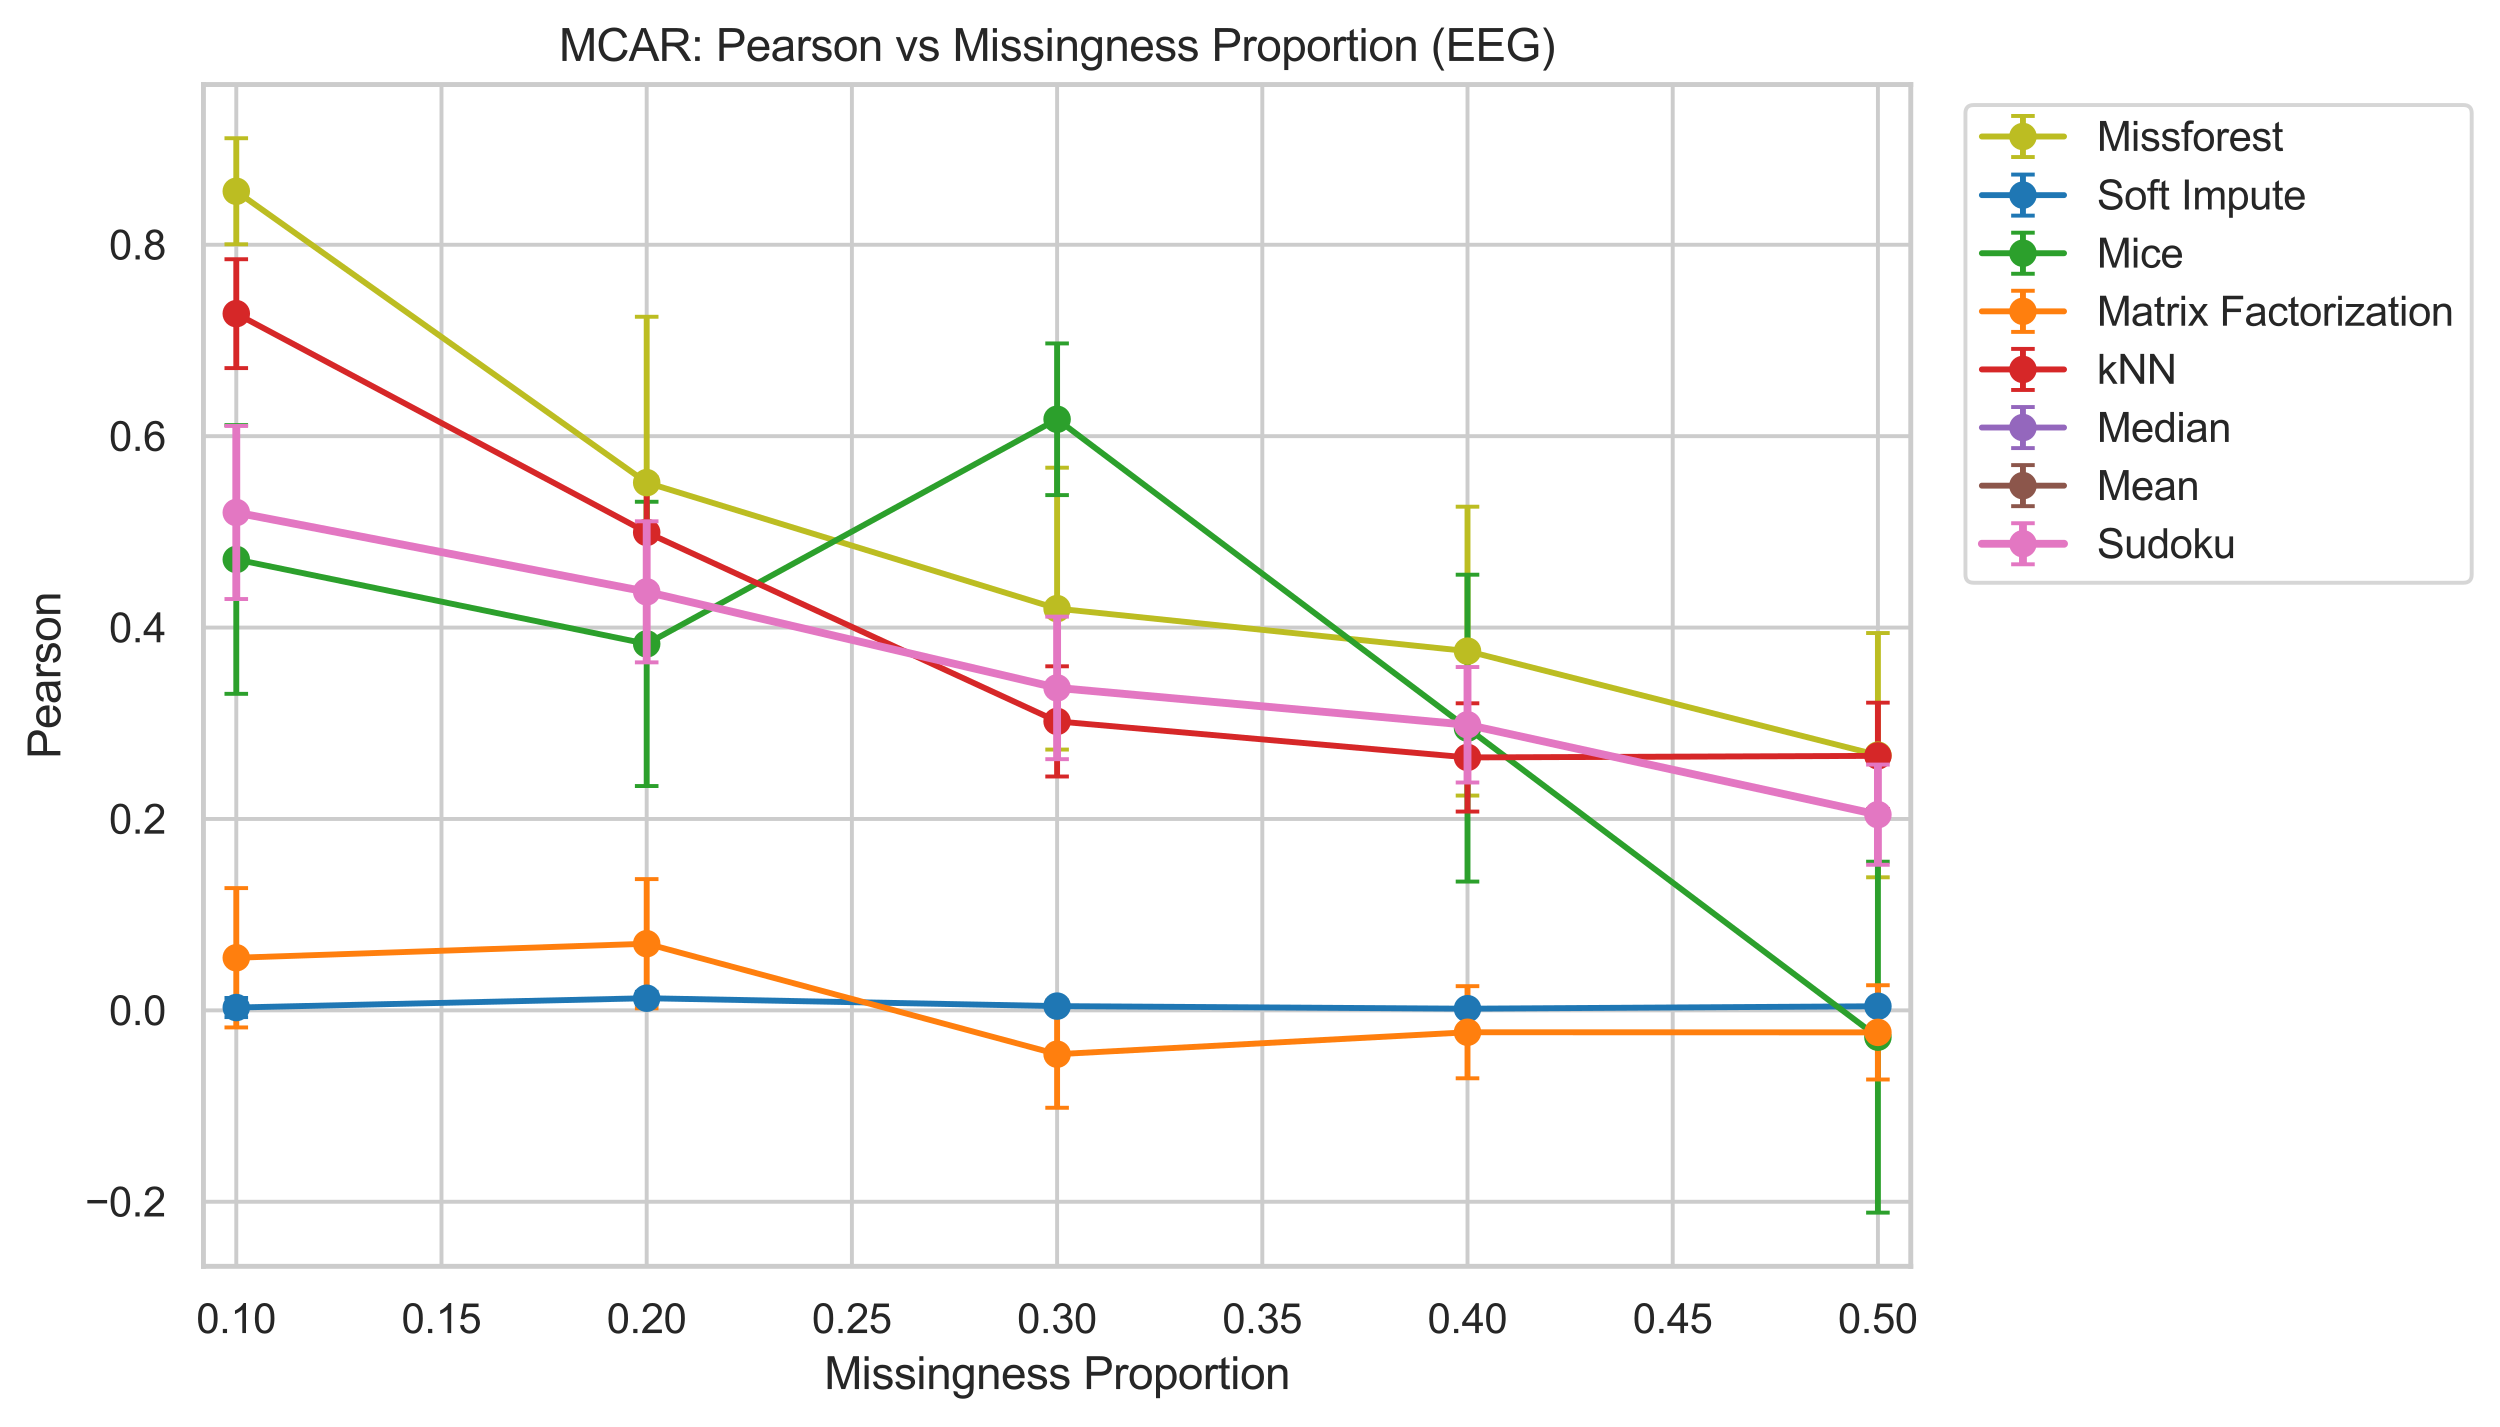 <?xml version="1.0" encoding="utf-8" standalone="no"?>
<!DOCTYPE svg PUBLIC "-//W3C//DTD SVG 1.1//EN"
  "http://www.w3.org/Graphics/SVG/1.1/DTD/svg11.dtd">
<svg xmlns:xlink="http://www.w3.org/1999/xlink" width="635.969pt" height="362.958pt" viewBox="0 0 635.969 362.958" xmlns="http://www.w3.org/2000/svg" version="1.1">
 <defs>
  <style type="text/css">*{stroke-linejoin: round; stroke-linecap: butt}</style>
 </defs>
 <g id="figure_1">
  <g id="patch_1">
   <path d="M 0 362.958 
L 635.969 362.958 
L 635.969 0 
L 0 0 
z
" style="fill: #ffffff"/>
  </g>
  <g id="axes_1">
   <g id="patch_2">
    <path d="M 51.755 322.142 
L 486.072 322.142 
L 486.072 21.499 
L 51.755 21.499 
z
" style="fill: #ffffff"/>
   </g>
   <g id="matplotlib.axis_1">
    <g id="xtick_1">
     <g id="line2d_1">
      <path d="M 60.107 322.142 
L 60.107 21.499 
" clip-path="url(#pc8380b8632)" style="fill: none; stroke: #cccccc; stroke-linecap: round"/>
     </g>
     <g id="text_1">
      <!-- 0.10 -->
      <g style="fill: #262626" transform="translate(49.939 339.122) scale(0.104 -0.104)">
       <defs>
        <path id="ArialMT-30" d="M 266 2259 
Q 266 3072 433 3567 
Q 600 4063 929 4331 
Q 1259 4600 1759 4600 
Q 2128 4600 2406 4451 
Q 2684 4303 2865 4023 
Q 3047 3744 3150 3342 
Q 3253 2941 3253 2259 
Q 3253 1453 3087 958 
Q 2922 463 2592 192 
Q 2263 -78 1759 -78 
Q 1097 -78 719 397 
Q 266 969 266 2259 
z
M 844 2259 
Q 844 1131 1108 757 
Q 1372 384 1759 384 
Q 2147 384 2411 759 
Q 2675 1134 2675 2259 
Q 2675 3391 2411 3762 
Q 2147 4134 1753 4134 
Q 1366 4134 1134 3806 
Q 844 3388 844 2259 
z
" transform="scale(0.016)"/>
        <path id="ArialMT-2e" d="M 581 0 
L 581 641 
L 1222 641 
L 1222 0 
L 581 0 
z
" transform="scale(0.016)"/>
        <path id="ArialMT-31" d="M 2384 0 
L 1822 0 
L 1822 3584 
Q 1619 3391 1289 3197 
Q 959 3003 697 2906 
L 697 3450 
Q 1169 3672 1522 3987 
Q 1875 4303 2022 4600 
L 2384 4600 
L 2384 0 
z
" transform="scale(0.016)"/>
       </defs>
       <use xlink:href="#ArialMT-30"/>
       <use xlink:href="#ArialMT-2e" transform="translate(55.615 0)"/>
       <use xlink:href="#ArialMT-31" transform="translate(83.398 0)"/>
       <use xlink:href="#ArialMT-30" transform="translate(139.014 0)"/>
      </g>
     </g>
    </g>
    <g id="xtick_2">
     <g id="line2d_2">
      <path d="M 112.308 322.142 
L 112.308 21.499 
" clip-path="url(#pc8380b8632)" style="fill: none; stroke: #cccccc; stroke-linecap: round"/>
     </g>
     <g id="text_2">
      <!-- 0.15 -->
      <g style="fill: #262626" transform="translate(102.14 339.122) scale(0.104 -0.104)">
       <defs>
        <path id="ArialMT-35" d="M 266 1200 
L 856 1250 
Q 922 819 1161 601 
Q 1400 384 1738 384 
Q 2144 384 2425 690 
Q 2706 997 2706 1503 
Q 2706 1984 2436 2262 
Q 2166 2541 1728 2541 
Q 1456 2541 1237 2417 
Q 1019 2294 894 2097 
L 366 2166 
L 809 4519 
L 3088 4519 
L 3088 3981 
L 1259 3981 
L 1013 2750 
Q 1425 3038 1878 3038 
Q 2478 3038 2890 2622 
Q 3303 2206 3303 1553 
Q 3303 931 2941 478 
Q 2500 -78 1738 -78 
Q 1113 -78 717 272 
Q 322 622 266 1200 
z
" transform="scale(0.016)"/>
       </defs>
       <use xlink:href="#ArialMT-30"/>
       <use xlink:href="#ArialMT-2e" transform="translate(55.615 0)"/>
       <use xlink:href="#ArialMT-31" transform="translate(83.398 0)"/>
       <use xlink:href="#ArialMT-35" transform="translate(139.014 0)"/>
      </g>
     </g>
    </g>
    <g id="xtick_3">
     <g id="line2d_3">
      <path d="M 164.51 322.142 
L 164.51 21.499 
" clip-path="url(#pc8380b8632)" style="fill: none; stroke: #cccccc; stroke-linecap: round"/>
     </g>
     <g id="text_3">
      <!-- 0.20 -->
      <g style="fill: #262626" transform="translate(154.342 339.122) scale(0.104 -0.104)">
       <defs>
        <path id="ArialMT-32" d="M 3222 541 
L 3222 0 
L 194 0 
Q 188 203 259 391 
Q 375 700 629 1000 
Q 884 1300 1366 1694 
Q 2113 2306 2375 2664 
Q 2638 3022 2638 3341 
Q 2638 3675 2398 3904 
Q 2159 4134 1775 4134 
Q 1369 4134 1125 3890 
Q 881 3647 878 3216 
L 300 3275 
Q 359 3922 746 4261 
Q 1134 4600 1788 4600 
Q 2447 4600 2831 4234 
Q 3216 3869 3216 3328 
Q 3216 3053 3103 2787 
Q 2991 2522 2730 2228 
Q 2469 1934 1863 1422 
Q 1356 997 1212 845 
Q 1069 694 975 541 
L 3222 541 
z
" transform="scale(0.016)"/>
       </defs>
       <use xlink:href="#ArialMT-30"/>
       <use xlink:href="#ArialMT-2e" transform="translate(55.615 0)"/>
       <use xlink:href="#ArialMT-32" transform="translate(83.398 0)"/>
       <use xlink:href="#ArialMT-30" transform="translate(139.014 0)"/>
      </g>
     </g>
    </g>
    <g id="xtick_4">
     <g id="line2d_4">
      <path d="M 216.712 322.142 
L 216.712 21.499 
" clip-path="url(#pc8380b8632)" style="fill: none; stroke: #cccccc; stroke-linecap: round"/>
     </g>
     <g id="text_4">
      <!-- 0.25 -->
      <g style="fill: #262626" transform="translate(206.543 339.122) scale(0.104 -0.104)">
       <use xlink:href="#ArialMT-30"/>
       <use xlink:href="#ArialMT-2e" transform="translate(55.615 0)"/>
       <use xlink:href="#ArialMT-32" transform="translate(83.398 0)"/>
       <use xlink:href="#ArialMT-35" transform="translate(139.014 0)"/>
      </g>
     </g>
    </g>
    <g id="xtick_5">
     <g id="line2d_5">
      <path d="M 268.913 322.142 
L 268.913 21.499 
" clip-path="url(#pc8380b8632)" style="fill: none; stroke: #cccccc; stroke-linecap: round"/>
     </g>
     <g id="text_5">
      <!-- 0.30 -->
      <g style="fill: #262626" transform="translate(258.745 339.122) scale(0.104 -0.104)">
       <defs>
        <path id="ArialMT-33" d="M 269 1209 
L 831 1284 
Q 928 806 1161 595 
Q 1394 384 1728 384 
Q 2125 384 2398 659 
Q 2672 934 2672 1341 
Q 2672 1728 2419 1979 
Q 2166 2231 1775 2231 
Q 1616 2231 1378 2169 
L 1441 2663 
Q 1497 2656 1531 2656 
Q 1891 2656 2178 2843 
Q 2466 3031 2466 3422 
Q 2466 3731 2256 3934 
Q 2047 4138 1716 4138 
Q 1388 4138 1169 3931 
Q 950 3725 888 3313 
L 325 3413 
Q 428 3978 793 4289 
Q 1159 4600 1703 4600 
Q 2078 4600 2393 4439 
Q 2709 4278 2876 4000 
Q 3044 3722 3044 3409 
Q 3044 3113 2884 2869 
Q 2725 2625 2413 2481 
Q 2819 2388 3044 2092 
Q 3269 1797 3269 1353 
Q 3269 753 2831 336 
Q 2394 -81 1725 -81 
Q 1122 -81 723 278 
Q 325 638 269 1209 
z
" transform="scale(0.016)"/>
       </defs>
       <use xlink:href="#ArialMT-30"/>
       <use xlink:href="#ArialMT-2e" transform="translate(55.615 0)"/>
       <use xlink:href="#ArialMT-33" transform="translate(83.398 0)"/>
       <use xlink:href="#ArialMT-30" transform="translate(139.014 0)"/>
      </g>
     </g>
    </g>
    <g id="xtick_6">
     <g id="line2d_6">
      <path d="M 321.115 322.142 
L 321.115 21.499 
" clip-path="url(#pc8380b8632)" style="fill: none; stroke: #cccccc; stroke-linecap: round"/>
     </g>
     <g id="text_6">
      <!-- 0.35 -->
      <g style="fill: #262626" transform="translate(310.946 339.122) scale(0.104 -0.104)">
       <use xlink:href="#ArialMT-30"/>
       <use xlink:href="#ArialMT-2e" transform="translate(55.615 0)"/>
       <use xlink:href="#ArialMT-33" transform="translate(83.398 0)"/>
       <use xlink:href="#ArialMT-35" transform="translate(139.014 0)"/>
      </g>
     </g>
    </g>
    <g id="xtick_7">
     <g id="line2d_7">
      <path d="M 373.316 322.142 
L 373.316 21.499 
" clip-path="url(#pc8380b8632)" style="fill: none; stroke: #cccccc; stroke-linecap: round"/>
     </g>
     <g id="text_7">
      <!-- 0.40 -->
      <g style="fill: #262626" transform="translate(363.148 339.122) scale(0.104 -0.104)">
       <defs>
        <path id="ArialMT-34" d="M 2069 0 
L 2069 1097 
L 81 1097 
L 81 1613 
L 2172 4581 
L 2631 4581 
L 2631 1613 
L 3250 1613 
L 3250 1097 
L 2631 1097 
L 2631 0 
L 2069 0 
z
M 2069 1613 
L 2069 3678 
L 634 1613 
L 2069 1613 
z
" transform="scale(0.016)"/>
       </defs>
       <use xlink:href="#ArialMT-30"/>
       <use xlink:href="#ArialMT-2e" transform="translate(55.615 0)"/>
       <use xlink:href="#ArialMT-34" transform="translate(83.398 0)"/>
       <use xlink:href="#ArialMT-30" transform="translate(139.014 0)"/>
      </g>
     </g>
    </g>
    <g id="xtick_8">
     <g id="line2d_8">
      <path d="M 425.518 322.142 
L 425.518 21.499 
" clip-path="url(#pc8380b8632)" style="fill: none; stroke: #cccccc; stroke-linecap: round"/>
     </g>
     <g id="text_8">
      <!-- 0.45 -->
      <g style="fill: #262626" transform="translate(415.349 339.122) scale(0.104 -0.104)">
       <use xlink:href="#ArialMT-30"/>
       <use xlink:href="#ArialMT-2e" transform="translate(55.615 0)"/>
       <use xlink:href="#ArialMT-34" transform="translate(83.398 0)"/>
       <use xlink:href="#ArialMT-35" transform="translate(139.014 0)"/>
      </g>
     </g>
    </g>
    <g id="xtick_9">
     <g id="line2d_9">
      <path d="M 477.719 322.142 
L 477.719 21.499 
" clip-path="url(#pc8380b8632)" style="fill: none; stroke: #cccccc; stroke-linecap: round"/>
     </g>
     <g id="text_9">
      <!-- 0.50 -->
      <g style="fill: #262626" transform="translate(467.551 339.122) scale(0.104 -0.104)">
       <use xlink:href="#ArialMT-30"/>
       <use xlink:href="#ArialMT-2e" transform="translate(55.615 0)"/>
       <use xlink:href="#ArialMT-35" transform="translate(83.398 0)"/>
       <use xlink:href="#ArialMT-30" transform="translate(139.014 0)"/>
      </g>
     </g>
    </g>
    <g id="text_10">
     <!-- Missingness Proportion -->
     <g style="fill: #262626" transform="translate(209.673 353.359) scale(0.114 -0.114)">
      <defs>
       <path id="ArialMT-4d" d="M 475 0 
L 475 4581 
L 1388 4581 
L 2472 1338 
Q 2622 884 2691 659 
Q 2769 909 2934 1394 
L 4031 4581 
L 4847 4581 
L 4847 0 
L 4263 0 
L 4263 3834 
L 2931 0 
L 2384 0 
L 1059 3900 
L 1059 0 
L 475 0 
z
" transform="scale(0.016)"/>
       <path id="ArialMT-69" d="M 425 3934 
L 425 4581 
L 988 4581 
L 988 3934 
L 425 3934 
z
M 425 0 
L 425 3319 
L 988 3319 
L 988 0 
L 425 0 
z
" transform="scale(0.016)"/>
       <path id="ArialMT-73" d="M 197 991 
L 753 1078 
Q 800 744 1014 566 
Q 1228 388 1613 388 
Q 2000 388 2187 545 
Q 2375 703 2375 916 
Q 2375 1106 2209 1216 
Q 2094 1291 1634 1406 
Q 1016 1563 777 1677 
Q 538 1791 414 1992 
Q 291 2194 291 2438 
Q 291 2659 392 2848 
Q 494 3038 669 3163 
Q 800 3259 1026 3326 
Q 1253 3394 1513 3394 
Q 1903 3394 2198 3281 
Q 2494 3169 2634 2976 
Q 2775 2784 2828 2463 
L 2278 2388 
Q 2241 2644 2061 2787 
Q 1881 2931 1553 2931 
Q 1166 2931 1000 2803 
Q 834 2675 834 2503 
Q 834 2394 903 2306 
Q 972 2216 1119 2156 
Q 1203 2125 1616 2013 
Q 2213 1853 2448 1751 
Q 2684 1650 2818 1456 
Q 2953 1263 2953 975 
Q 2953 694 2789 445 
Q 2625 197 2315 61 
Q 2006 -75 1616 -75 
Q 969 -75 630 194 
Q 291 463 197 991 
z
" transform="scale(0.016)"/>
       <path id="ArialMT-6e" d="M 422 0 
L 422 3319 
L 928 3319 
L 928 2847 
Q 1294 3394 1984 3394 
Q 2284 3394 2536 3286 
Q 2788 3178 2913 3003 
Q 3038 2828 3088 2588 
Q 3119 2431 3119 2041 
L 3119 0 
L 2556 0 
L 2556 2019 
Q 2556 2363 2490 2533 
Q 2425 2703 2258 2804 
Q 2091 2906 1866 2906 
Q 1506 2906 1245 2678 
Q 984 2450 984 1813 
L 984 0 
L 422 0 
z
" transform="scale(0.016)"/>
       <path id="ArialMT-67" d="M 319 -275 
L 866 -356 
Q 900 -609 1056 -725 
Q 1266 -881 1628 -881 
Q 2019 -881 2231 -725 
Q 2444 -569 2519 -288 
Q 2563 -116 2559 434 
Q 2191 0 1641 0 
Q 956 0 581 494 
Q 206 988 206 1678 
Q 206 2153 378 2554 
Q 550 2956 876 3175 
Q 1203 3394 1644 3394 
Q 2231 3394 2613 2919 
L 2613 3319 
L 3131 3319 
L 3131 450 
Q 3131 -325 2973 -648 
Q 2816 -972 2473 -1159 
Q 2131 -1347 1631 -1347 
Q 1038 -1347 672 -1080 
Q 306 -813 319 -275 
z
M 784 1719 
Q 784 1066 1043 766 
Q 1303 466 1694 466 
Q 2081 466 2343 764 
Q 2606 1063 2606 1700 
Q 2606 2309 2336 2618 
Q 2066 2928 1684 2928 
Q 1309 2928 1046 2623 
Q 784 2319 784 1719 
z
" transform="scale(0.016)"/>
       <path id="ArialMT-65" d="M 2694 1069 
L 3275 997 
Q 3138 488 2766 206 
Q 2394 -75 1816 -75 
Q 1088 -75 661 373 
Q 234 822 234 1631 
Q 234 2469 665 2931 
Q 1097 3394 1784 3394 
Q 2450 3394 2872 2941 
Q 3294 2488 3294 1666 
Q 3294 1616 3291 1516 
L 816 1516 
Q 847 969 1125 678 
Q 1403 388 1819 388 
Q 2128 388 2347 550 
Q 2566 713 2694 1069 
z
M 847 1978 
L 2700 1978 
Q 2663 2397 2488 2606 
Q 2219 2931 1791 2931 
Q 1403 2931 1139 2672 
Q 875 2413 847 1978 
z
" transform="scale(0.016)"/>
       <path id="ArialMT-20" transform="scale(0.016)"/>
       <path id="ArialMT-50" d="M 494 0 
L 494 4581 
L 2222 4581 
Q 2678 4581 2919 4538 
Q 3256 4481 3484 4323 
Q 3713 4166 3852 3881 
Q 3991 3597 3991 3256 
Q 3991 2672 3619 2267 
Q 3247 1863 2275 1863 
L 1100 1863 
L 1100 0 
L 494 0 
z
M 1100 2403 
L 2284 2403 
Q 2872 2403 3119 2622 
Q 3366 2841 3366 3238 
Q 3366 3525 3220 3729 
Q 3075 3934 2838 4000 
Q 2684 4041 2272 4041 
L 1100 4041 
L 1100 2403 
z
" transform="scale(0.016)"/>
       <path id="ArialMT-72" d="M 416 0 
L 416 3319 
L 922 3319 
L 922 2816 
Q 1116 3169 1280 3281 
Q 1444 3394 1641 3394 
Q 1925 3394 2219 3213 
L 2025 2691 
Q 1819 2813 1613 2813 
Q 1428 2813 1281 2702 
Q 1134 2591 1072 2394 
Q 978 2094 978 1738 
L 978 0 
L 416 0 
z
" transform="scale(0.016)"/>
       <path id="ArialMT-6f" d="M 213 1659 
Q 213 2581 725 3025 
Q 1153 3394 1769 3394 
Q 2453 3394 2887 2945 
Q 3322 2497 3322 1706 
Q 3322 1066 3130 698 
Q 2938 331 2570 128 
Q 2203 -75 1769 -75 
Q 1072 -75 642 372 
Q 213 819 213 1659 
z
M 791 1659 
Q 791 1022 1069 705 
Q 1347 388 1769 388 
Q 2188 388 2466 706 
Q 2744 1025 2744 1678 
Q 2744 2294 2464 2611 
Q 2184 2928 1769 2928 
Q 1347 2928 1069 2612 
Q 791 2297 791 1659 
z
" transform="scale(0.016)"/>
       <path id="ArialMT-70" d="M 422 -1272 
L 422 3319 
L 934 3319 
L 934 2888 
Q 1116 3141 1344 3267 
Q 1572 3394 1897 3394 
Q 2322 3394 2647 3175 
Q 2972 2956 3137 2557 
Q 3303 2159 3303 1684 
Q 3303 1175 3120 767 
Q 2938 359 2589 142 
Q 2241 -75 1856 -75 
Q 1575 -75 1351 44 
Q 1128 163 984 344 
L 984 -1272 
L 422 -1272 
z
M 931 1641 
Q 931 1000 1190 694 
Q 1450 388 1819 388 
Q 2194 388 2461 705 
Q 2728 1022 2728 1688 
Q 2728 2322 2467 2637 
Q 2206 2953 1844 2953 
Q 1484 2953 1207 2617 
Q 931 2281 931 1641 
z
" transform="scale(0.016)"/>
       <path id="ArialMT-74" d="M 1650 503 
L 1731 6 
Q 1494 -44 1306 -44 
Q 1000 -44 831 53 
Q 663 150 594 308 
Q 525 466 525 972 
L 525 2881 
L 113 2881 
L 113 3319 
L 525 3319 
L 525 4141 
L 1084 4478 
L 1084 3319 
L 1650 3319 
L 1650 2881 
L 1084 2881 
L 1084 941 
Q 1084 700 1114 631 
Q 1144 563 1211 522 
Q 1278 481 1403 481 
Q 1497 481 1650 503 
z
" transform="scale(0.016)"/>
      </defs>
      <use xlink:href="#ArialMT-4d"/>
      <use xlink:href="#ArialMT-69" transform="translate(83.301 0)"/>
      <use xlink:href="#ArialMT-73" transform="translate(105.518 0)"/>
      <use xlink:href="#ArialMT-73" transform="translate(155.518 0)"/>
      <use xlink:href="#ArialMT-69" transform="translate(205.518 0)"/>
      <use xlink:href="#ArialMT-6e" transform="translate(227.734 0)"/>
      <use xlink:href="#ArialMT-67" transform="translate(283.35 0)"/>
      <use xlink:href="#ArialMT-6e" transform="translate(338.965 0)"/>
      <use xlink:href="#ArialMT-65" transform="translate(394.58 0)"/>
      <use xlink:href="#ArialMT-73" transform="translate(450.195 0)"/>
      <use xlink:href="#ArialMT-73" transform="translate(500.195 0)"/>
      <use xlink:href="#ArialMT-20" transform="translate(550.195 0)"/>
      <use xlink:href="#ArialMT-50" transform="translate(577.979 0)"/>
      <use xlink:href="#ArialMT-72" transform="translate(644.678 0)"/>
      <use xlink:href="#ArialMT-6f" transform="translate(677.979 0)"/>
      <use xlink:href="#ArialMT-70" transform="translate(733.594 0)"/>
      <use xlink:href="#ArialMT-6f" transform="translate(789.209 0)"/>
      <use xlink:href="#ArialMT-72" transform="translate(844.824 0)"/>
      <use xlink:href="#ArialMT-74" transform="translate(878.125 0)"/>
      <use xlink:href="#ArialMT-69" transform="translate(905.908 0)"/>
      <use xlink:href="#ArialMT-6f" transform="translate(928.125 0)"/>
      <use xlink:href="#ArialMT-6e" transform="translate(983.74 0)"/>
     </g>
    </g>
   </g>
   <g id="matplotlib.axis_2">
    <g id="ytick_1">
     <g id="line2d_10">
      <path d="M 51.755 305.717 
L 486.072 305.717 
" clip-path="url(#pc8380b8632)" style="fill: none; stroke: #cccccc; stroke-linecap: round"/>
     </g>
     <g id="text_11">
      <!-- −0.2 -->
      <g style="fill: #262626" transform="translate(21.626 309.457) scale(0.104 -0.104)">
       <defs>
        <path id="ArialMT-2212" d="M 3381 1997 
L 356 1997 
L 356 2522 
L 3381 2522 
L 3381 1997 
z
" transform="scale(0.016)"/>
       </defs>
       <use xlink:href="#ArialMT-2212"/>
       <use xlink:href="#ArialMT-30" transform="translate(58.398 0)"/>
       <use xlink:href="#ArialMT-2e" transform="translate(114.014 0)"/>
       <use xlink:href="#ArialMT-32" transform="translate(141.797 0)"/>
      </g>
     </g>
    </g>
    <g id="ytick_2">
     <g id="line2d_11">
      <path d="M 51.755 257.028 
L 486.072 257.028 
" clip-path="url(#pc8380b8632)" style="fill: none; stroke: #cccccc; stroke-linecap: round"/>
     </g>
     <g id="text_12">
      <!-- 0.0 -->
      <g style="fill: #262626" transform="translate(27.729 260.768) scale(0.104 -0.104)">
       <use xlink:href="#ArialMT-30"/>
       <use xlink:href="#ArialMT-2e" transform="translate(55.615 0)"/>
       <use xlink:href="#ArialMT-30" transform="translate(83.398 0)"/>
      </g>
     </g>
    </g>
    <g id="ytick_3">
     <g id="line2d_12">
      <path d="M 51.755 208.338 
L 486.072 208.338 
" clip-path="url(#pc8380b8632)" style="fill: none; stroke: #cccccc; stroke-linecap: round"/>
     </g>
     <g id="text_13">
      <!-- 0.2 -->
      <g style="fill: #262626" transform="translate(27.729 212.078) scale(0.104 -0.104)">
       <use xlink:href="#ArialMT-30"/>
       <use xlink:href="#ArialMT-2e" transform="translate(55.615 0)"/>
       <use xlink:href="#ArialMT-32" transform="translate(83.398 0)"/>
      </g>
     </g>
    </g>
    <g id="ytick_4">
     <g id="line2d_13">
      <path d="M 51.755 159.648 
L 486.072 159.648 
" clip-path="url(#pc8380b8632)" style="fill: none; stroke: #cccccc; stroke-linecap: round"/>
     </g>
     <g id="text_14">
      <!-- 0.4 -->
      <g style="fill: #262626" transform="translate(27.729 163.388) scale(0.104 -0.104)">
       <use xlink:href="#ArialMT-30"/>
       <use xlink:href="#ArialMT-2e" transform="translate(55.615 0)"/>
       <use xlink:href="#ArialMT-34" transform="translate(83.398 0)"/>
      </g>
     </g>
    </g>
    <g id="ytick_5">
     <g id="line2d_14">
      <path d="M 51.755 110.959 
L 486.072 110.959 
" clip-path="url(#pc8380b8632)" style="fill: none; stroke: #cccccc; stroke-linecap: round"/>
     </g>
     <g id="text_15">
      <!-- 0.6 -->
      <g style="fill: #262626" transform="translate(27.729 114.698) scale(0.104 -0.104)">
       <defs>
        <path id="ArialMT-36" d="M 3184 3459 
L 2625 3416 
Q 2550 3747 2413 3897 
Q 2184 4138 1850 4138 
Q 1581 4138 1378 3988 
Q 1113 3794 959 3422 
Q 806 3050 800 2363 
Q 1003 2672 1297 2822 
Q 1591 2972 1913 2972 
Q 2475 2972 2870 2558 
Q 3266 2144 3266 1488 
Q 3266 1056 3080 686 
Q 2894 316 2569 119 
Q 2244 -78 1831 -78 
Q 1128 -78 684 439 
Q 241 956 241 2144 
Q 241 3472 731 4075 
Q 1159 4600 1884 4600 
Q 2425 4600 2770 4297 
Q 3116 3994 3184 3459 
z
M 888 1484 
Q 888 1194 1011 928 
Q 1134 663 1356 523 
Q 1578 384 1822 384 
Q 2178 384 2434 671 
Q 2691 959 2691 1453 
Q 2691 1928 2437 2201 
Q 2184 2475 1800 2475 
Q 1419 2475 1153 2201 
Q 888 1928 888 1484 
z
" transform="scale(0.016)"/>
       </defs>
       <use xlink:href="#ArialMT-30"/>
       <use xlink:href="#ArialMT-2e" transform="translate(55.615 0)"/>
       <use xlink:href="#ArialMT-36" transform="translate(83.398 0)"/>
      </g>
     </g>
    </g>
    <g id="ytick_6">
     <g id="line2d_15">
      <path d="M 51.755 62.269 
L 486.072 62.269 
" clip-path="url(#pc8380b8632)" style="fill: none; stroke: #cccccc; stroke-linecap: round"/>
     </g>
     <g id="text_16">
      <!-- 0.8 -->
      <g style="fill: #262626" transform="translate(27.729 66.009) scale(0.104 -0.104)">
       <defs>
        <path id="ArialMT-38" d="M 1131 2484 
Q 781 2613 612 2850 
Q 444 3088 444 3419 
Q 444 3919 803 4259 
Q 1163 4600 1759 4600 
Q 2359 4600 2725 4251 
Q 3091 3903 3091 3403 
Q 3091 3084 2923 2848 
Q 2756 2613 2416 2484 
Q 2838 2347 3058 2040 
Q 3278 1734 3278 1309 
Q 3278 722 2862 322 
Q 2447 -78 1769 -78 
Q 1091 -78 675 323 
Q 259 725 259 1325 
Q 259 1772 486 2073 
Q 713 2375 1131 2484 
z
M 1019 3438 
Q 1019 3113 1228 2906 
Q 1438 2700 1772 2700 
Q 2097 2700 2305 2904 
Q 2513 3109 2513 3406 
Q 2513 3716 2298 3927 
Q 2084 4138 1766 4138 
Q 1444 4138 1231 3931 
Q 1019 3725 1019 3438 
z
M 838 1322 
Q 838 1081 952 856 
Q 1066 631 1291 507 
Q 1516 384 1775 384 
Q 2178 384 2440 643 
Q 2703 903 2703 1303 
Q 2703 1709 2433 1975 
Q 2163 2241 1756 2241 
Q 1359 2241 1098 1978 
Q 838 1716 838 1322 
z
" transform="scale(0.016)"/>
       </defs>
       <use xlink:href="#ArialMT-30"/>
       <use xlink:href="#ArialMT-2e" transform="translate(55.615 0)"/>
       <use xlink:href="#ArialMT-38" transform="translate(83.398 0)"/>
      </g>
     </g>
    </g>
    <g id="text_17">
     <!-- Pearson -->
     <g style="fill: #262626" transform="translate(15.36 193.05) rotate(-90) scale(0.114 -0.114)">
      <defs>
       <path id="ArialMT-61" d="M 2588 409 
Q 2275 144 1986 34 
Q 1697 -75 1366 -75 
Q 819 -75 525 192 
Q 231 459 231 875 
Q 231 1119 342 1320 
Q 453 1522 633 1644 
Q 813 1766 1038 1828 
Q 1203 1872 1538 1913 
Q 2219 1994 2541 2106 
Q 2544 2222 2544 2253 
Q 2544 2597 2384 2738 
Q 2169 2928 1744 2928 
Q 1347 2928 1158 2789 
Q 969 2650 878 2297 
L 328 2372 
Q 403 2725 575 2942 
Q 747 3159 1072 3276 
Q 1397 3394 1825 3394 
Q 2250 3394 2515 3294 
Q 2781 3194 2906 3042 
Q 3031 2891 3081 2659 
Q 3109 2516 3109 2141 
L 3109 1391 
Q 3109 606 3145 398 
Q 3181 191 3288 0 
L 2700 0 
Q 2613 175 2588 409 
z
M 2541 1666 
Q 2234 1541 1622 1453 
Q 1275 1403 1131 1340 
Q 988 1278 909 1158 
Q 831 1038 831 891 
Q 831 666 1001 516 
Q 1172 366 1500 366 
Q 1825 366 2078 508 
Q 2331 650 2450 897 
Q 2541 1088 2541 1459 
L 2541 1666 
z
" transform="scale(0.016)"/>
      </defs>
      <use xlink:href="#ArialMT-50"/>
      <use xlink:href="#ArialMT-65" transform="translate(66.699 0)"/>
      <use xlink:href="#ArialMT-61" transform="translate(122.314 0)"/>
      <use xlink:href="#ArialMT-72" transform="translate(177.93 0)"/>
      <use xlink:href="#ArialMT-73" transform="translate(211.23 0)"/>
      <use xlink:href="#ArialMT-6f" transform="translate(261.23 0)"/>
      <use xlink:href="#ArialMT-6e" transform="translate(316.846 0)"/>
     </g>
    </g>
   </g>
   <g id="LineCollection_1">
    <path d="M 60.107 62.148 
L 60.107 35.164 
" clip-path="url(#pc8380b8632)" style="fill: none; stroke: #bcbd22; stroke-width: 1.5"/>
    <path d="M 164.51 164.975 
L 164.51 80.577 
" clip-path="url(#pc8380b8632)" style="fill: none; stroke: #bcbd22; stroke-width: 1.5"/>
    <path d="M 268.913 190.675 
L 268.913 118.984 
" clip-path="url(#pc8380b8632)" style="fill: none; stroke: #bcbd22; stroke-width: 1.5"/>
    <path d="M 373.316 202.384 
L 373.316 128.898 
" clip-path="url(#pc8380b8632)" style="fill: none; stroke: #bcbd22; stroke-width: 1.5"/>
    <path d="M 477.719 223.171 
L 477.719 161.029 
" clip-path="url(#pc8380b8632)" style="fill: none; stroke: #bcbd22; stroke-width: 1.5"/>
   </g>
   <g id="line2d_16">
    <defs>
     <path id="m231aa204d9" d="M 3 0 
L -3 -0 
" style="stroke: #bcbd22"/>
    </defs>
    <g clip-path="url(#pc8380b8632)">
     <use xlink:href="#m231aa204d9" x="60.107" y="62.148" style="fill: #bcbd22; stroke: #bcbd22"/>
     <use xlink:href="#m231aa204d9" x="164.51" y="164.975" style="fill: #bcbd22; stroke: #bcbd22"/>
     <use xlink:href="#m231aa204d9" x="268.913" y="190.675" style="fill: #bcbd22; stroke: #bcbd22"/>
     <use xlink:href="#m231aa204d9" x="373.316" y="202.384" style="fill: #bcbd22; stroke: #bcbd22"/>
     <use xlink:href="#m231aa204d9" x="477.719" y="223.171" style="fill: #bcbd22; stroke: #bcbd22"/>
    </g>
   </g>
   <g id="line2d_17">
    <g clip-path="url(#pc8380b8632)">
     <use xlink:href="#m231aa204d9" x="60.107" y="35.164" style="fill: #bcbd22; stroke: #bcbd22"/>
     <use xlink:href="#m231aa204d9" x="164.51" y="80.577" style="fill: #bcbd22; stroke: #bcbd22"/>
     <use xlink:href="#m231aa204d9" x="268.913" y="118.984" style="fill: #bcbd22; stroke: #bcbd22"/>
     <use xlink:href="#m231aa204d9" x="373.316" y="128.898" style="fill: #bcbd22; stroke: #bcbd22"/>
     <use xlink:href="#m231aa204d9" x="477.719" y="161.029" style="fill: #bcbd22; stroke: #bcbd22"/>
    </g>
   </g>
   <g id="LineCollection_2">
    <path d="M 60.107 258.746 
L 60.107 253.866 
" clip-path="url(#pc8380b8632)" style="fill: none; stroke: #1f77b4; stroke-width: 1.5"/>
    <path d="M 164.51 255.552 
L 164.51 252.313 
" clip-path="url(#pc8380b8632)" style="fill: none; stroke: #1f77b4; stroke-width: 1.5"/>
    <path d="M 268.913 257.05 
L 268.913 254.835 
" clip-path="url(#pc8380b8632)" style="fill: none; stroke: #1f77b4; stroke-width: 1.5"/>
    <path d="M 373.316 257.669 
L 373.316 255.532 
" clip-path="url(#pc8380b8632)" style="fill: none; stroke: #1f77b4; stroke-width: 1.5"/>
    <path d="M 477.719 256.828 
L 477.719 255.13 
" clip-path="url(#pc8380b8632)" style="fill: none; stroke: #1f77b4; stroke-width: 1.5"/>
   </g>
   <g id="line2d_18">
    <defs>
     <path id="mb7a17a963f" d="M 3 0 
L -3 -0 
" style="stroke: #1f77b4"/>
    </defs>
    <g clip-path="url(#pc8380b8632)">
     <use xlink:href="#mb7a17a963f" x="60.107" y="258.746" style="fill: #1f77b4; stroke: #1f77b4"/>
     <use xlink:href="#mb7a17a963f" x="164.51" y="255.552" style="fill: #1f77b4; stroke: #1f77b4"/>
     <use xlink:href="#mb7a17a963f" x="268.913" y="257.05" style="fill: #1f77b4; stroke: #1f77b4"/>
     <use xlink:href="#mb7a17a963f" x="373.316" y="257.669" style="fill: #1f77b4; stroke: #1f77b4"/>
     <use xlink:href="#mb7a17a963f" x="477.719" y="256.828" style="fill: #1f77b4; stroke: #1f77b4"/>
    </g>
   </g>
   <g id="line2d_19">
    <g clip-path="url(#pc8380b8632)">
     <use xlink:href="#mb7a17a963f" x="60.107" y="253.866" style="fill: #1f77b4; stroke: #1f77b4"/>
     <use xlink:href="#mb7a17a963f" x="164.51" y="252.313" style="fill: #1f77b4; stroke: #1f77b4"/>
     <use xlink:href="#mb7a17a963f" x="268.913" y="254.835" style="fill: #1f77b4; stroke: #1f77b4"/>
     <use xlink:href="#mb7a17a963f" x="373.316" y="255.532" style="fill: #1f77b4; stroke: #1f77b4"/>
     <use xlink:href="#mb7a17a963f" x="477.719" y="255.13" style="fill: #1f77b4; stroke: #1f77b4"/>
    </g>
   </g>
   <g id="LineCollection_3">
    <path d="M 60.107 176.509 
L 60.107 108.133 
" clip-path="url(#pc8380b8632)" style="fill: none; stroke: #2ca02c; stroke-width: 1.5"/>
    <path d="M 164.51 199.951 
L 164.51 127.641 
" clip-path="url(#pc8380b8632)" style="fill: none; stroke: #2ca02c; stroke-width: 1.5"/>
    <path d="M 268.913 125.945 
L 268.913 87.368 
" clip-path="url(#pc8380b8632)" style="fill: none; stroke: #2ca02c; stroke-width: 1.5"/>
    <path d="M 373.316 224.252 
L 373.316 146.194 
" clip-path="url(#pc8380b8632)" style="fill: none; stroke: #2ca02c; stroke-width: 1.5"/>
    <path d="M 477.719 308.477 
L 477.719 219.21 
" clip-path="url(#pc8380b8632)" style="fill: none; stroke: #2ca02c; stroke-width: 1.5"/>
   </g>
   <g id="line2d_20">
    <defs>
     <path id="mc082e6bb1c" d="M 3 0 
L -3 -0 
" style="stroke: #2ca02c"/>
    </defs>
    <g clip-path="url(#pc8380b8632)">
     <use xlink:href="#mc082e6bb1c" x="60.107" y="176.509" style="fill: #2ca02c; stroke: #2ca02c"/>
     <use xlink:href="#mc082e6bb1c" x="164.51" y="199.951" style="fill: #2ca02c; stroke: #2ca02c"/>
     <use xlink:href="#mc082e6bb1c" x="268.913" y="125.945" style="fill: #2ca02c; stroke: #2ca02c"/>
     <use xlink:href="#mc082e6bb1c" x="373.316" y="224.252" style="fill: #2ca02c; stroke: #2ca02c"/>
     <use xlink:href="#mc082e6bb1c" x="477.719" y="308.477" style="fill: #2ca02c; stroke: #2ca02c"/>
    </g>
   </g>
   <g id="line2d_21">
    <g clip-path="url(#pc8380b8632)">
     <use xlink:href="#mc082e6bb1c" x="60.107" y="108.133" style="fill: #2ca02c; stroke: #2ca02c"/>
     <use xlink:href="#mc082e6bb1c" x="164.51" y="127.641" style="fill: #2ca02c; stroke: #2ca02c"/>
     <use xlink:href="#mc082e6bb1c" x="268.913" y="87.368" style="fill: #2ca02c; stroke: #2ca02c"/>
     <use xlink:href="#mc082e6bb1c" x="373.316" y="146.194" style="fill: #2ca02c; stroke: #2ca02c"/>
     <use xlink:href="#mc082e6bb1c" x="477.719" y="219.21" style="fill: #2ca02c; stroke: #2ca02c"/>
    </g>
   </g>
   <g id="LineCollection_4">
    <path d="M 60.107 261.361 
L 60.107 225.928 
" clip-path="url(#pc8380b8632)" style="fill: none; stroke: #ff7f0e; stroke-width: 1.5"/>
    <path d="M 164.51 256.498 
L 164.51 223.627 
" clip-path="url(#pc8380b8632)" style="fill: none; stroke: #ff7f0e; stroke-width: 1.5"/>
    <path d="M 268.913 281.797 
L 268.913 254.545 
" clip-path="url(#pc8380b8632)" style="fill: none; stroke: #ff7f0e; stroke-width: 1.5"/>
    <path d="M 373.316 274.308 
L 373.316 250.876 
" clip-path="url(#pc8380b8632)" style="fill: none; stroke: #ff7f0e; stroke-width: 1.5"/>
    <path d="M 477.719 274.615 
L 477.719 250.635 
" clip-path="url(#pc8380b8632)" style="fill: none; stroke: #ff7f0e; stroke-width: 1.5"/>
   </g>
   <g id="line2d_22">
    <defs>
     <path id="m21546da6bf" d="M 3 0 
L -3 -0 
" style="stroke: #ff7f0e"/>
    </defs>
    <g clip-path="url(#pc8380b8632)">
     <use xlink:href="#m21546da6bf" x="60.107" y="261.361" style="fill: #ff7f0e; stroke: #ff7f0e"/>
     <use xlink:href="#m21546da6bf" x="164.51" y="256.498" style="fill: #ff7f0e; stroke: #ff7f0e"/>
     <use xlink:href="#m21546da6bf" x="268.913" y="281.797" style="fill: #ff7f0e; stroke: #ff7f0e"/>
     <use xlink:href="#m21546da6bf" x="373.316" y="274.308" style="fill: #ff7f0e; stroke: #ff7f0e"/>
     <use xlink:href="#m21546da6bf" x="477.719" y="274.615" style="fill: #ff7f0e; stroke: #ff7f0e"/>
    </g>
   </g>
   <g id="line2d_23">
    <g clip-path="url(#pc8380b8632)">
     <use xlink:href="#m21546da6bf" x="60.107" y="225.928" style="fill: #ff7f0e; stroke: #ff7f0e"/>
     <use xlink:href="#m21546da6bf" x="164.51" y="223.627" style="fill: #ff7f0e; stroke: #ff7f0e"/>
     <use xlink:href="#m21546da6bf" x="268.913" y="254.545" style="fill: #ff7f0e; stroke: #ff7f0e"/>
     <use xlink:href="#m21546da6bf" x="373.316" y="250.876" style="fill: #ff7f0e; stroke: #ff7f0e"/>
     <use xlink:href="#m21546da6bf" x="477.719" y="250.635" style="fill: #ff7f0e; stroke: #ff7f0e"/>
    </g>
   </g>
   <g id="LineCollection_5">
    <path d="M 60.107 93.634 
L 60.107 65.938 
" clip-path="url(#pc8380b8632)" style="fill: none; stroke: #d62728; stroke-width: 1.5"/>
    <path d="M 164.51 149.379 
L 164.51 121.491 
" clip-path="url(#pc8380b8632)" style="fill: none; stroke: #d62728; stroke-width: 1.5"/>
    <path d="M 268.913 197.527 
L 268.913 169.502 
" clip-path="url(#pc8380b8632)" style="fill: none; stroke: #d62728; stroke-width: 1.5"/>
    <path d="M 373.316 206.447 
L 373.316 178.916 
" clip-path="url(#pc8380b8632)" style="fill: none; stroke: #d62728; stroke-width: 1.5"/>
    <path d="M 477.719 205.817 
L 477.719 178.75 
" clip-path="url(#pc8380b8632)" style="fill: none; stroke: #d62728; stroke-width: 1.5"/>
   </g>
   <g id="line2d_24">
    <defs>
     <path id="m2ad453b2b3" d="M 3 0 
L -3 -0 
" style="stroke: #d62728"/>
    </defs>
    <g clip-path="url(#pc8380b8632)">
     <use xlink:href="#m2ad453b2b3" x="60.107" y="93.634" style="fill: #d62728; stroke: #d62728"/>
     <use xlink:href="#m2ad453b2b3" x="164.51" y="149.379" style="fill: #d62728; stroke: #d62728"/>
     <use xlink:href="#m2ad453b2b3" x="268.913" y="197.527" style="fill: #d62728; stroke: #d62728"/>
     <use xlink:href="#m2ad453b2b3" x="373.316" y="206.447" style="fill: #d62728; stroke: #d62728"/>
     <use xlink:href="#m2ad453b2b3" x="477.719" y="205.817" style="fill: #d62728; stroke: #d62728"/>
    </g>
   </g>
   <g id="line2d_25">
    <g clip-path="url(#pc8380b8632)">
     <use xlink:href="#m2ad453b2b3" x="60.107" y="65.938" style="fill: #d62728; stroke: #d62728"/>
     <use xlink:href="#m2ad453b2b3" x="164.51" y="121.491" style="fill: #d62728; stroke: #d62728"/>
     <use xlink:href="#m2ad453b2b3" x="268.913" y="169.502" style="fill: #d62728; stroke: #d62728"/>
     <use xlink:href="#m2ad453b2b3" x="373.316" y="178.916" style="fill: #d62728; stroke: #d62728"/>
     <use xlink:href="#m2ad453b2b3" x="477.719" y="178.75" style="fill: #d62728; stroke: #d62728"/>
    </g>
   </g>
   <g id="LineCollection_6">
    <path clip-path="url(#pc8380b8632)" style="fill: none; stroke: #9467bd; stroke-width: 1.5"/>
    <path clip-path="url(#pc8380b8632)" style="fill: none; stroke: #9467bd; stroke-width: 1.5"/>
    <path clip-path="url(#pc8380b8632)" style="fill: none; stroke: #9467bd; stroke-width: 1.5"/>
    <path clip-path="url(#pc8380b8632)" style="fill: none; stroke: #9467bd; stroke-width: 1.5"/>
    <path clip-path="url(#pc8380b8632)" style="fill: none; stroke: #9467bd; stroke-width: 1.5"/>
   </g>
   <g id="line2d_26">
    <defs>
     <path id="m7e23c33a3b" d="M 3 0 
L -3 -0 
" style="stroke: #9467bd"/>
    </defs>
    <g clip-path="url(#pc8380b8632)"/>
   </g>
   <g id="line2d_27">
    <g clip-path="url(#pc8380b8632)"/>
   </g>
   <g id="LineCollection_7">
    <path clip-path="url(#pc8380b8632)" style="fill: none; stroke: #8c564b; stroke-width: 1.5"/>
    <path clip-path="url(#pc8380b8632)" style="fill: none; stroke: #8c564b; stroke-width: 1.5"/>
    <path clip-path="url(#pc8380b8632)" style="fill: none; stroke: #8c564b; stroke-width: 1.5"/>
    <path clip-path="url(#pc8380b8632)" style="fill: none; stroke: #8c564b; stroke-width: 1.5"/>
    <path clip-path="url(#pc8380b8632)" style="fill: none; stroke: #8c564b; stroke-width: 1.5"/>
   </g>
   <g id="line2d_28">
    <defs>
     <path id="m0451b3bdca" d="M 3 0 
L -3 -0 
" style="stroke: #8c564b"/>
    </defs>
    <g clip-path="url(#pc8380b8632)"/>
   </g>
   <g id="line2d_29">
    <g clip-path="url(#pc8380b8632)"/>
   </g>
   <g id="line2d_30">
    <path d="M 60.107 48.656 
L 164.51 122.776 
L 268.913 154.829 
L 373.316 165.641 
L 477.719 192.1 
" clip-path="url(#pc8380b8632)" style="fill: none; stroke: #bcbd22; stroke-width: 1.5; stroke-linecap: round"/>
    <defs>
     <path id="mc004c5d250" d="M 0 3 
C 0.796 3 1.559 2.684 2.121 2.121 
C 2.684 1.559 3 0.796 3 0 
C 3 -0.796 2.684 -1.559 2.121 -2.121 
C 1.559 -2.684 0.796 -3 0 -3 
C -0.796 -3 -1.559 -2.684 -2.121 -2.121 
C -2.684 -1.559 -3 -0.796 -3 0 
C -3 0.796 -2.684 1.559 -2.121 2.121 
C -1.559 2.684 -0.796 3 0 3 
z
" style="stroke: #bcbd22"/>
    </defs>
    <g clip-path="url(#pc8380b8632)">
     <use xlink:href="#mc004c5d250" x="60.107" y="48.656" style="fill: #bcbd22; stroke: #bcbd22"/>
     <use xlink:href="#mc004c5d250" x="164.51" y="122.776" style="fill: #bcbd22; stroke: #bcbd22"/>
     <use xlink:href="#mc004c5d250" x="268.913" y="154.829" style="fill: #bcbd22; stroke: #bcbd22"/>
     <use xlink:href="#mc004c5d250" x="373.316" y="165.641" style="fill: #bcbd22; stroke: #bcbd22"/>
     <use xlink:href="#mc004c5d250" x="477.719" y="192.1" style="fill: #bcbd22; stroke: #bcbd22"/>
    </g>
   </g>
   <g id="line2d_31">
    <path d="M 60.107 256.306 
L 164.51 253.932 
L 268.913 255.942 
L 373.316 256.601 
L 477.719 255.979 
" clip-path="url(#pc8380b8632)" style="fill: none; stroke: #1f77b4; stroke-width: 1.5; stroke-linecap: round"/>
    <defs>
     <path id="md6b7f5b7db" d="M 0 3 
C 0.796 3 1.559 2.684 2.121 2.121 
C 2.684 1.559 3 0.796 3 0 
C 3 -0.796 2.684 -1.559 2.121 -2.121 
C 1.559 -2.684 0.796 -3 0 -3 
C -0.796 -3 -1.559 -2.684 -2.121 -2.121 
C -2.684 -1.559 -3 -0.796 -3 0 
C -3 0.796 -2.684 1.559 -2.121 2.121 
C -1.559 2.684 -0.796 3 0 3 
z
" style="stroke: #1f77b4"/>
    </defs>
    <g clip-path="url(#pc8380b8632)">
     <use xlink:href="#md6b7f5b7db" x="60.107" y="256.306" style="fill: #1f77b4; stroke: #1f77b4"/>
     <use xlink:href="#md6b7f5b7db" x="164.51" y="253.932" style="fill: #1f77b4; stroke: #1f77b4"/>
     <use xlink:href="#md6b7f5b7db" x="268.913" y="255.942" style="fill: #1f77b4; stroke: #1f77b4"/>
     <use xlink:href="#md6b7f5b7db" x="373.316" y="256.601" style="fill: #1f77b4; stroke: #1f77b4"/>
     <use xlink:href="#md6b7f5b7db" x="477.719" y="255.979" style="fill: #1f77b4; stroke: #1f77b4"/>
    </g>
   </g>
   <g id="line2d_32">
    <path d="M 60.107 142.321 
L 164.51 163.796 
L 268.913 106.656 
L 373.316 185.223 
L 477.719 263.843 
" clip-path="url(#pc8380b8632)" style="fill: none; stroke: #2ca02c; stroke-width: 1.5; stroke-linecap: round"/>
    <defs>
     <path id="m7bb3e8ad82" d="M 0 3 
C 0.796 3 1.559 2.684 2.121 2.121 
C 2.684 1.559 3 0.796 3 0 
C 3 -0.796 2.684 -1.559 2.121 -2.121 
C 1.559 -2.684 0.796 -3 0 -3 
C -0.796 -3 -1.559 -2.684 -2.121 -2.121 
C -2.684 -1.559 -3 -0.796 -3 0 
C -3 0.796 -2.684 1.559 -2.121 2.121 
C -1.559 2.684 -0.796 3 0 3 
z
" style="stroke: #2ca02c"/>
    </defs>
    <g clip-path="url(#pc8380b8632)">
     <use xlink:href="#m7bb3e8ad82" x="60.107" y="142.321" style="fill: #2ca02c; stroke: #2ca02c"/>
     <use xlink:href="#m7bb3e8ad82" x="164.51" y="163.796" style="fill: #2ca02c; stroke: #2ca02c"/>
     <use xlink:href="#m7bb3e8ad82" x="268.913" y="106.656" style="fill: #2ca02c; stroke: #2ca02c"/>
     <use xlink:href="#m7bb3e8ad82" x="373.316" y="185.223" style="fill: #2ca02c; stroke: #2ca02c"/>
     <use xlink:href="#m7bb3e8ad82" x="477.719" y="263.843" style="fill: #2ca02c; stroke: #2ca02c"/>
    </g>
   </g>
   <g id="line2d_33">
    <path d="M 60.107 243.645 
L 164.51 240.063 
L 268.913 268.171 
L 373.316 262.592 
L 477.719 262.625 
" clip-path="url(#pc8380b8632)" style="fill: none; stroke: #ff7f0e; stroke-width: 1.5; stroke-linecap: round"/>
    <defs>
     <path id="m01bacb29ef" d="M 0 3 
C 0.796 3 1.559 2.684 2.121 2.121 
C 2.684 1.559 3 0.796 3 0 
C 3 -0.796 2.684 -1.559 2.121 -2.121 
C 1.559 -2.684 0.796 -3 0 -3 
C -0.796 -3 -1.559 -2.684 -2.121 -2.121 
C -2.684 -1.559 -3 -0.796 -3 0 
C -3 0.796 -2.684 1.559 -2.121 2.121 
C -1.559 2.684 -0.796 3 0 3 
z
" style="stroke: #ff7f0e"/>
    </defs>
    <g clip-path="url(#pc8380b8632)">
     <use xlink:href="#m01bacb29ef" x="60.107" y="243.645" style="fill: #ff7f0e; stroke: #ff7f0e"/>
     <use xlink:href="#m01bacb29ef" x="164.51" y="240.063" style="fill: #ff7f0e; stroke: #ff7f0e"/>
     <use xlink:href="#m01bacb29ef" x="268.913" y="268.171" style="fill: #ff7f0e; stroke: #ff7f0e"/>
     <use xlink:href="#m01bacb29ef" x="373.316" y="262.592" style="fill: #ff7f0e; stroke: #ff7f0e"/>
     <use xlink:href="#m01bacb29ef" x="477.719" y="262.625" style="fill: #ff7f0e; stroke: #ff7f0e"/>
    </g>
   </g>
   <g id="line2d_34">
    <path d="M 60.107 79.786 
L 164.51 135.435 
L 268.913 183.514 
L 373.316 192.682 
L 477.719 192.283 
" clip-path="url(#pc8380b8632)" style="fill: none; stroke: #d62728; stroke-width: 1.5; stroke-linecap: round"/>
    <defs>
     <path id="mbfd3190c48" d="M 0 3 
C 0.796 3 1.559 2.684 2.121 2.121 
C 2.684 1.559 3 0.796 3 0 
C 3 -0.796 2.684 -1.559 2.121 -2.121 
C 1.559 -2.684 0.796 -3 0 -3 
C -0.796 -3 -1.559 -2.684 -2.121 -2.121 
C -2.684 -1.559 -3 -0.796 -3 0 
C -3 0.796 -2.684 1.559 -2.121 2.121 
C -1.559 2.684 -0.796 3 0 3 
z
" style="stroke: #d62728"/>
    </defs>
    <g clip-path="url(#pc8380b8632)">
     <use xlink:href="#mbfd3190c48" x="60.107" y="79.786" style="fill: #d62728; stroke: #d62728"/>
     <use xlink:href="#mbfd3190c48" x="164.51" y="135.435" style="fill: #d62728; stroke: #d62728"/>
     <use xlink:href="#mbfd3190c48" x="268.913" y="183.514" style="fill: #d62728; stroke: #d62728"/>
     <use xlink:href="#mbfd3190c48" x="373.316" y="192.682" style="fill: #d62728; stroke: #d62728"/>
     <use xlink:href="#mbfd3190c48" x="477.719" y="192.283" style="fill: #d62728; stroke: #d62728"/>
    </g>
   </g>
   <g id="line2d_35">
    <path clip-path="url(#pc8380b8632)" style="fill: none; stroke: #9467bd; stroke-width: 1.5; stroke-linecap: round"/>
    <defs>
     <path id="ma242eb648f" d="M 0 3 
C 0.796 3 1.559 2.684 2.121 2.121 
C 2.684 1.559 3 0.796 3 0 
C 3 -0.796 2.684 -1.559 2.121 -2.121 
C 1.559 -2.684 0.796 -3 0 -3 
C -0.796 -3 -1.559 -2.684 -2.121 -2.121 
C -2.684 -1.559 -3 -0.796 -3 0 
C -3 0.796 -2.684 1.559 -2.121 2.121 
C -1.559 2.684 -0.796 3 0 3 
z
" style="stroke: #9467bd"/>
    </defs>
    <g clip-path="url(#pc8380b8632)"/>
   </g>
   <g id="line2d_36">
    <path clip-path="url(#pc8380b8632)" style="fill: none; stroke: #8c564b; stroke-width: 1.5; stroke-linecap: round"/>
    <defs>
     <path id="m8ed6614f3d" d="M 0 3 
C 0.796 3 1.559 2.684 2.121 2.121 
C 2.684 1.559 3 0.796 3 0 
C 3 -0.796 2.684 -1.559 2.121 -2.121 
C 1.559 -2.684 0.796 -3 0 -3 
C -0.796 -3 -1.559 -2.684 -2.121 -2.121 
C -2.684 -1.559 -3 -0.796 -3 0 
C -3 0.796 -2.684 1.559 -2.121 2.121 
C -1.559 2.684 -0.796 3 0 3 
z
" style="stroke: #8c564b"/>
    </defs>
    <g clip-path="url(#pc8380b8632)"/>
   </g>
   <g id="patch_3">
    <path d="M 51.755 322.142 
L 51.755 21.499 
" style="fill: none; stroke: #cccccc; stroke-width: 1.25; stroke-linejoin: miter; stroke-linecap: square"/>
   </g>
   <g id="patch_4">
    <path d="M 486.072 322.142 
L 486.072 21.499 
" style="fill: none; stroke: #cccccc; stroke-width: 1.25; stroke-linejoin: miter; stroke-linecap: square"/>
   </g>
   <g id="patch_5">
    <path d="M 51.755 322.142 
L 486.072 322.142 
" style="fill: none; stroke: #cccccc; stroke-width: 1.25; stroke-linejoin: miter; stroke-linecap: square"/>
   </g>
   <g id="patch_6">
    <path d="M 51.755 21.499 
L 486.072 21.499 
" style="fill: none; stroke: #cccccc; stroke-width: 1.25; stroke-linejoin: miter; stroke-linecap: square"/>
   </g>
   <g id="LineCollection_8">
    <path d="M 60.107 152.386 
L 60.107 108.366 
" clip-path="url(#pc8380b8632)" style="fill: none; stroke: #e377c2; stroke-width: 2"/>
    <path d="M 164.51 168.497 
L 164.51 132.612 
" clip-path="url(#pc8380b8632)" style="fill: none; stroke: #e377c2; stroke-width: 2"/>
    <path d="M 268.913 193.121 
L 268.913 156.858 
" clip-path="url(#pc8380b8632)" style="fill: none; stroke: #e377c2; stroke-width: 2"/>
    <path d="M 373.316 199.064 
L 373.316 169.688 
" clip-path="url(#pc8380b8632)" style="fill: none; stroke: #e377c2; stroke-width: 2"/>
    <path d="M 477.719 219.991 
L 477.719 194.491 
" clip-path="url(#pc8380b8632)" style="fill: none; stroke: #e377c2; stroke-width: 2"/>
   </g>
   <g id="line2d_37">
    <defs>
     <path id="m0e3236d63f" d="M 3 0 
L -3 -0 
" style="stroke: #e377c2"/>
    </defs>
    <g clip-path="url(#pc8380b8632)">
     <use xlink:href="#m0e3236d63f" x="60.107" y="152.386" style="fill: #e377c2; stroke: #e377c2"/>
     <use xlink:href="#m0e3236d63f" x="164.51" y="168.497" style="fill: #e377c2; stroke: #e377c2"/>
     <use xlink:href="#m0e3236d63f" x="268.913" y="193.121" style="fill: #e377c2; stroke: #e377c2"/>
     <use xlink:href="#m0e3236d63f" x="373.316" y="199.064" style="fill: #e377c2; stroke: #e377c2"/>
     <use xlink:href="#m0e3236d63f" x="477.719" y="219.991" style="fill: #e377c2; stroke: #e377c2"/>
    </g>
   </g>
   <g id="line2d_38">
    <g clip-path="url(#pc8380b8632)">
     <use xlink:href="#m0e3236d63f" x="60.107" y="108.366" style="fill: #e377c2; stroke: #e377c2"/>
     <use xlink:href="#m0e3236d63f" x="164.51" y="132.612" style="fill: #e377c2; stroke: #e377c2"/>
     <use xlink:href="#m0e3236d63f" x="268.913" y="156.858" style="fill: #e377c2; stroke: #e377c2"/>
     <use xlink:href="#m0e3236d63f" x="373.316" y="169.688" style="fill: #e377c2; stroke: #e377c2"/>
     <use xlink:href="#m0e3236d63f" x="477.719" y="194.491" style="fill: #e377c2; stroke: #e377c2"/>
    </g>
   </g>
   <g id="text_18">
    <!-- MCAR: Pearson vs Missingness Proportion (EEG) -->
    <g style="fill: #262626" transform="translate(142.21 15.499) scale(0.114 -0.114)">
     <defs>
      <path id="ArialMT-43" d="M 3763 1606 
L 4369 1453 
Q 4178 706 3683 314 
Q 3188 -78 2472 -78 
Q 1731 -78 1267 223 
Q 803 525 561 1097 
Q 319 1669 319 2325 
Q 319 3041 592 3573 
Q 866 4106 1370 4382 
Q 1875 4659 2481 4659 
Q 3169 4659 3637 4309 
Q 4106 3959 4291 3325 
L 3694 3184 
Q 3534 3684 3231 3912 
Q 2928 4141 2469 4141 
Q 1941 4141 1586 3887 
Q 1231 3634 1087 3207 
Q 944 2781 944 2328 
Q 944 1744 1114 1308 
Q 1284 872 1643 656 
Q 2003 441 2422 441 
Q 2931 441 3284 734 
Q 3638 1028 3763 1606 
z
" transform="scale(0.016)"/>
      <path id="ArialMT-41" d="M -9 0 
L 1750 4581 
L 2403 4581 
L 4278 0 
L 3588 0 
L 3053 1388 
L 1138 1388 
L 634 0 
L -9 0 
z
M 1313 1881 
L 2866 1881 
L 2388 3150 
Q 2169 3728 2063 4100 
Q 1975 3659 1816 3225 
L 1313 1881 
z
" transform="scale(0.016)"/>
      <path id="ArialMT-52" d="M 503 0 
L 503 4581 
L 2534 4581 
Q 3147 4581 3465 4457 
Q 3784 4334 3975 4021 
Q 4166 3709 4166 3331 
Q 4166 2844 3850 2509 
Q 3534 2175 2875 2084 
Q 3116 1969 3241 1856 
Q 3506 1613 3744 1247 
L 4541 0 
L 3778 0 
L 3172 953 
Q 2906 1366 2734 1584 
Q 2563 1803 2427 1890 
Q 2291 1978 2150 2013 
Q 2047 2034 1813 2034 
L 1109 2034 
L 1109 0 
L 503 0 
z
M 1109 2559 
L 2413 2559 
Q 2828 2559 3062 2645 
Q 3297 2731 3419 2920 
Q 3541 3109 3541 3331 
Q 3541 3656 3305 3865 
Q 3069 4075 2559 4075 
L 1109 4075 
L 1109 2559 
z
" transform="scale(0.016)"/>
      <path id="ArialMT-3a" d="M 578 2678 
L 578 3319 
L 1219 3319 
L 1219 2678 
L 578 2678 
z
M 578 0 
L 578 641 
L 1219 641 
L 1219 0 
L 578 0 
z
" transform="scale(0.016)"/>
      <path id="ArialMT-76" d="M 1344 0 
L 81 3319 
L 675 3319 
L 1388 1331 
Q 1503 1009 1600 663 
Q 1675 925 1809 1294 
L 2547 3319 
L 3125 3319 
L 1869 0 
L 1344 0 
z
" transform="scale(0.016)"/>
      <path id="ArialMT-28" d="M 1497 -1347 
Q 1031 -759 709 28 
Q 388 816 388 1659 
Q 388 2403 628 3084 
Q 909 3875 1497 4659 
L 1900 4659 
Q 1522 4009 1400 3731 
Q 1209 3300 1100 2831 
Q 966 2247 966 1656 
Q 966 153 1900 -1347 
L 1497 -1347 
z
" transform="scale(0.016)"/>
      <path id="ArialMT-45" d="M 506 0 
L 506 4581 
L 3819 4581 
L 3819 4041 
L 1113 4041 
L 1113 2638 
L 3647 2638 
L 3647 2100 
L 1113 2100 
L 1113 541 
L 3925 541 
L 3925 0 
L 506 0 
z
" transform="scale(0.016)"/>
      <path id="ArialMT-47" d="M 2638 1797 
L 2638 2334 
L 4578 2338 
L 4578 638 
Q 4131 281 3656 101 
Q 3181 -78 2681 -78 
Q 2006 -78 1454 211 
Q 903 500 622 1047 
Q 341 1594 341 2269 
Q 341 2938 620 3517 
Q 900 4097 1425 4378 
Q 1950 4659 2634 4659 
Q 3131 4659 3532 4498 
Q 3934 4338 4162 4050 
Q 4391 3763 4509 3300 
L 3963 3150 
Q 3859 3500 3706 3700 
Q 3553 3900 3268 4020 
Q 2984 4141 2638 4141 
Q 2222 4141 1919 4014 
Q 1616 3888 1430 3681 
Q 1244 3475 1141 3228 
Q 966 2803 966 2306 
Q 966 1694 1177 1281 
Q 1388 869 1791 669 
Q 2194 469 2647 469 
Q 3041 469 3416 620 
Q 3791 772 3984 944 
L 3984 1797 
L 2638 1797 
z
" transform="scale(0.016)"/>
      <path id="ArialMT-29" d="M 791 -1347 
L 388 -1347 
Q 1322 153 1322 1656 
Q 1322 2244 1188 2822 
Q 1081 3291 891 3722 
Q 769 4003 388 4659 
L 791 4659 
Q 1378 3875 1659 3084 
Q 1900 2403 1900 1659 
Q 1900 816 1576 28 
Q 1253 -759 791 -1347 
z
" transform="scale(0.016)"/>
     </defs>
     <use xlink:href="#ArialMT-4d"/>
     <use xlink:href="#ArialMT-43" transform="translate(83.301 0)"/>
     <use xlink:href="#ArialMT-41" transform="translate(155.518 0)"/>
     <use xlink:href="#ArialMT-52" transform="translate(222.217 0)"/>
     <use xlink:href="#ArialMT-3a" transform="translate(294.434 0)"/>
     <use xlink:href="#ArialMT-20" transform="translate(322.217 0)"/>
     <use xlink:href="#ArialMT-50" transform="translate(350 0)"/>
     <use xlink:href="#ArialMT-65" transform="translate(416.699 0)"/>
     <use xlink:href="#ArialMT-61" transform="translate(472.314 0)"/>
     <use xlink:href="#ArialMT-72" transform="translate(527.93 0)"/>
     <use xlink:href="#ArialMT-73" transform="translate(561.23 0)"/>
     <use xlink:href="#ArialMT-6f" transform="translate(611.23 0)"/>
     <use xlink:href="#ArialMT-6e" transform="translate(666.846 0)"/>
     <use xlink:href="#ArialMT-20" transform="translate(722.461 0)"/>
     <use xlink:href="#ArialMT-76" transform="translate(750.244 0)"/>
     <use xlink:href="#ArialMT-73" transform="translate(800.244 0)"/>
     <use xlink:href="#ArialMT-20" transform="translate(850.244 0)"/>
     <use xlink:href="#ArialMT-4d" transform="translate(878.027 0)"/>
     <use xlink:href="#ArialMT-69" transform="translate(961.328 0)"/>
     <use xlink:href="#ArialMT-73" transform="translate(983.545 0)"/>
     <use xlink:href="#ArialMT-73" transform="translate(1033.545 0)"/>
     <use xlink:href="#ArialMT-69" transform="translate(1083.545 0)"/>
     <use xlink:href="#ArialMT-6e" transform="translate(1105.762 0)"/>
     <use xlink:href="#ArialMT-67" transform="translate(1161.377 0)"/>
     <use xlink:href="#ArialMT-6e" transform="translate(1216.992 0)"/>
     <use xlink:href="#ArialMT-65" transform="translate(1272.607 0)"/>
     <use xlink:href="#ArialMT-73" transform="translate(1328.223 0)"/>
     <use xlink:href="#ArialMT-73" transform="translate(1378.223 0)"/>
     <use xlink:href="#ArialMT-20" transform="translate(1428.223 0)"/>
     <use xlink:href="#ArialMT-50" transform="translate(1456.006 0)"/>
     <use xlink:href="#ArialMT-72" transform="translate(1522.705 0)"/>
     <use xlink:href="#ArialMT-6f" transform="translate(1556.006 0)"/>
     <use xlink:href="#ArialMT-70" transform="translate(1611.621 0)"/>
     <use xlink:href="#ArialMT-6f" transform="translate(1667.236 0)"/>
     <use xlink:href="#ArialMT-72" transform="translate(1722.852 0)"/>
     <use xlink:href="#ArialMT-74" transform="translate(1756.152 0)"/>
     <use xlink:href="#ArialMT-69" transform="translate(1783.936 0)"/>
     <use xlink:href="#ArialMT-6f" transform="translate(1806.152 0)"/>
     <use xlink:href="#ArialMT-6e" transform="translate(1861.768 0)"/>
     <use xlink:href="#ArialMT-20" transform="translate(1917.383 0)"/>
     <use xlink:href="#ArialMT-28" transform="translate(1945.166 0)"/>
     <use xlink:href="#ArialMT-45" transform="translate(1978.467 0)"/>
     <use xlink:href="#ArialMT-45" transform="translate(2045.166 0)"/>
     <use xlink:href="#ArialMT-47" transform="translate(2111.865 0)"/>
     <use xlink:href="#ArialMT-29" transform="translate(2189.648 0)"/>
    </g>
   </g>
   <g id="line2d_39">
    <path d="M 60.107 130.376 
L 164.51 150.554 
L 268.913 174.99 
L 373.316 184.376 
L 477.719 207.241 
" clip-path="url(#pc8380b8632)" style="fill: none; stroke: #e377c2; stroke-width: 2; stroke-linecap: round"/>
    <defs>
     <path id="m0bc9f05258" d="M 0 3 
C 0.796 3 1.559 2.684 2.121 2.121 
C 2.684 1.559 3 0.796 3 0 
C 3 -0.796 2.684 -1.559 2.121 -2.121 
C 1.559 -2.684 0.796 -3 0 -3 
C -0.796 -3 -1.559 -2.684 -2.121 -2.121 
C -2.684 -1.559 -3 -0.796 -3 0 
C -3 0.796 -2.684 1.559 -2.121 2.121 
C -1.559 2.684 -0.796 3 0 3 
z
" style="stroke: #e377c2"/>
    </defs>
    <g clip-path="url(#pc8380b8632)">
     <use xlink:href="#m0bc9f05258" x="60.107" y="130.376" style="fill: #e377c2; stroke: #e377c2"/>
     <use xlink:href="#m0bc9f05258" x="164.51" y="150.554" style="fill: #e377c2; stroke: #e377c2"/>
     <use xlink:href="#m0bc9f05258" x="268.913" y="174.99" style="fill: #e377c2; stroke: #e377c2"/>
     <use xlink:href="#m0bc9f05258" x="373.316" y="184.376" style="fill: #e377c2; stroke: #e377c2"/>
     <use xlink:href="#m0bc9f05258" x="477.719" y="207.241" style="fill: #e377c2; stroke: #e377c2"/>
    </g>
   </g>
   <g id="legend_1">
    <g id="patch_7">
     <path d="M 502.073 148.241 
L 626.679 148.241 
Q 628.769 148.241 628.769 146.151 
L 628.769 28.814 
Q 628.769 26.724 626.679 26.724 
L 502.073 26.724 
Q 499.983 26.724 499.983 28.814 
L 499.983 146.151 
Q 499.983 148.241 502.073 148.241 
z
" style="fill: #ffffff; opacity: 0.8; stroke: #cccccc; stroke-linejoin: miter"/>
    </g>
    <g id="LineCollection_9">
     <path d="M 514.613 39.951 
L 514.613 29.501 
" style="fill: none; stroke: #bcbd22; stroke-width: 1.5"/>
    </g>
    <g id="line2d_40">
     <g>
      <use xlink:href="#m231aa204d9" x="514.613" y="39.951" style="fill: #bcbd22; stroke: #bcbd22"/>
     </g>
    </g>
    <g id="line2d_41">
     <g>
      <use xlink:href="#m231aa204d9" x="514.613" y="29.501" style="fill: #bcbd22; stroke: #bcbd22"/>
     </g>
    </g>
    <g id="line2d_42">
     <path d="M 504.163 34.726 
L 525.063 34.726 
" style="fill: none; stroke: #bcbd22; stroke-width: 1.5; stroke-linecap: round"/>
    </g>
    <g id="line2d_43">
     <g>
      <use xlink:href="#mc004c5d250" x="514.613" y="34.726" style="fill: #bcbd22; stroke: #bcbd22"/>
     </g>
    </g>
    <g id="text_19">
     <!-- Missforest -->
     <g style="fill: #262626" transform="translate(533.423 38.384) scale(0.104 -0.104)">
      <defs>
       <path id="ArialMT-66" d="M 556 0 
L 556 2881 
L 59 2881 
L 59 3319 
L 556 3319 
L 556 3672 
Q 556 4006 616 4169 
Q 697 4388 901 4523 
Q 1106 4659 1475 4659 
Q 1713 4659 2000 4603 
L 1916 4113 
Q 1741 4144 1584 4144 
Q 1328 4144 1222 4034 
Q 1116 3925 1116 3625 
L 1116 3319 
L 1763 3319 
L 1763 2881 
L 1116 2881 
L 1116 0 
L 556 0 
z
" transform="scale(0.016)"/>
      </defs>
      <use xlink:href="#ArialMT-4d"/>
      <use xlink:href="#ArialMT-69" transform="translate(83.301 0)"/>
      <use xlink:href="#ArialMT-73" transform="translate(105.518 0)"/>
      <use xlink:href="#ArialMT-73" transform="translate(155.518 0)"/>
      <use xlink:href="#ArialMT-66" transform="translate(205.518 0)"/>
      <use xlink:href="#ArialMT-6f" transform="translate(233.301 0)"/>
      <use xlink:href="#ArialMT-72" transform="translate(288.916 0)"/>
      <use xlink:href="#ArialMT-65" transform="translate(322.217 0)"/>
      <use xlink:href="#ArialMT-73" transform="translate(377.832 0)"/>
      <use xlink:href="#ArialMT-74" transform="translate(427.832 0)"/>
     </g>
    </g>
    <g id="LineCollection_10">
     <path d="M 514.613 54.86 
L 514.613 44.41 
" style="fill: none; stroke: #1f77b4; stroke-width: 1.5"/>
    </g>
    <g id="line2d_44">
     <g>
      <use xlink:href="#mb7a17a963f" x="514.613" y="54.86" style="fill: #1f77b4; stroke: #1f77b4"/>
     </g>
    </g>
    <g id="line2d_45">
     <g>
      <use xlink:href="#mb7a17a963f" x="514.613" y="44.41" style="fill: #1f77b4; stroke: #1f77b4"/>
     </g>
    </g>
    <g id="line2d_46">
     <path d="M 504.163 49.635 
L 525.063 49.635 
" style="fill: none; stroke: #1f77b4; stroke-width: 1.5; stroke-linecap: round"/>
    </g>
    <g id="line2d_47">
     <g>
      <use xlink:href="#md6b7f5b7db" x="514.613" y="49.635" style="fill: #1f77b4; stroke: #1f77b4"/>
     </g>
    </g>
    <g id="text_20">
     <!-- Soft Impute -->
     <g style="fill: #262626" transform="translate(533.423 53.293) scale(0.104 -0.104)">
      <defs>
       <path id="ArialMT-53" d="M 288 1472 
L 859 1522 
Q 900 1178 1048 958 
Q 1197 738 1509 602 
Q 1822 466 2213 466 
Q 2559 466 2825 569 
Q 3091 672 3220 851 
Q 3350 1031 3350 1244 
Q 3350 1459 3225 1620 
Q 3100 1781 2813 1891 
Q 2628 1963 1997 2114 
Q 1366 2266 1113 2400 
Q 784 2572 623 2826 
Q 463 3081 463 3397 
Q 463 3744 659 4045 
Q 856 4347 1234 4503 
Q 1613 4659 2075 4659 
Q 2584 4659 2973 4495 
Q 3363 4331 3572 4012 
Q 3781 3694 3797 3291 
L 3216 3247 
Q 3169 3681 2898 3903 
Q 2628 4125 2100 4125 
Q 1550 4125 1298 3923 
Q 1047 3722 1047 3438 
Q 1047 3191 1225 3031 
Q 1400 2872 2139 2705 
Q 2878 2538 3153 2413 
Q 3553 2228 3743 1945 
Q 3934 1663 3934 1294 
Q 3934 928 3725 604 
Q 3516 281 3123 101 
Q 2731 -78 2241 -78 
Q 1619 -78 1198 103 
Q 778 284 539 648 
Q 300 1013 288 1472 
z
" transform="scale(0.016)"/>
       <path id="ArialMT-49" d="M 597 0 
L 597 4581 
L 1203 4581 
L 1203 0 
L 597 0 
z
" transform="scale(0.016)"/>
       <path id="ArialMT-6d" d="M 422 0 
L 422 3319 
L 925 3319 
L 925 2853 
Q 1081 3097 1340 3245 
Q 1600 3394 1931 3394 
Q 2300 3394 2536 3241 
Q 2772 3088 2869 2813 
Q 3263 3394 3894 3394 
Q 4388 3394 4653 3120 
Q 4919 2847 4919 2278 
L 4919 0 
L 4359 0 
L 4359 2091 
Q 4359 2428 4304 2576 
Q 4250 2725 4106 2815 
Q 3963 2906 3769 2906 
Q 3419 2906 3187 2673 
Q 2956 2441 2956 1928 
L 2956 0 
L 2394 0 
L 2394 2156 
Q 2394 2531 2256 2718 
Q 2119 2906 1806 2906 
Q 1569 2906 1367 2781 
Q 1166 2656 1075 2415 
Q 984 2175 984 1722 
L 984 0 
L 422 0 
z
" transform="scale(0.016)"/>
       <path id="ArialMT-75" d="M 2597 0 
L 2597 488 
Q 2209 -75 1544 -75 
Q 1250 -75 995 37 
Q 741 150 617 320 
Q 494 491 444 738 
Q 409 903 409 1263 
L 409 3319 
L 972 3319 
L 972 1478 
Q 972 1038 1006 884 
Q 1059 663 1231 536 
Q 1403 409 1656 409 
Q 1909 409 2131 539 
Q 2353 669 2445 892 
Q 2538 1116 2538 1541 
L 2538 3319 
L 3100 3319 
L 3100 0 
L 2597 0 
z
" transform="scale(0.016)"/>
      </defs>
      <use xlink:href="#ArialMT-53"/>
      <use xlink:href="#ArialMT-6f" transform="translate(66.699 0)"/>
      <use xlink:href="#ArialMT-66" transform="translate(122.314 0)"/>
      <use xlink:href="#ArialMT-74" transform="translate(150.098 0)"/>
      <use xlink:href="#ArialMT-20" transform="translate(177.881 0)"/>
      <use xlink:href="#ArialMT-49" transform="translate(205.664 0)"/>
      <use xlink:href="#ArialMT-6d" transform="translate(233.447 0)"/>
      <use xlink:href="#ArialMT-70" transform="translate(316.748 0)"/>
      <use xlink:href="#ArialMT-75" transform="translate(372.363 0)"/>
      <use xlink:href="#ArialMT-74" transform="translate(427.979 0)"/>
      <use xlink:href="#ArialMT-65" transform="translate(455.762 0)"/>
     </g>
    </g>
    <g id="LineCollection_11">
     <path d="M 514.613 69.642 
L 514.613 59.192 
" style="fill: none; stroke: #2ca02c; stroke-width: 1.5"/>
    </g>
    <g id="line2d_48">
     <g>
      <use xlink:href="#mc082e6bb1c" x="514.613" y="69.642" style="fill: #2ca02c; stroke: #2ca02c"/>
     </g>
    </g>
    <g id="line2d_49">
     <g>
      <use xlink:href="#mc082e6bb1c" x="514.613" y="59.192" style="fill: #2ca02c; stroke: #2ca02c"/>
     </g>
    </g>
    <g id="line2d_50">
     <path d="M 504.163 64.417 
L 525.063 64.417 
" style="fill: none; stroke: #2ca02c; stroke-width: 1.5; stroke-linecap: round"/>
    </g>
    <g id="line2d_51">
     <g>
      <use xlink:href="#m7bb3e8ad82" x="514.613" y="64.417" style="fill: #2ca02c; stroke: #2ca02c"/>
     </g>
    </g>
    <g id="text_21">
     <!-- Mice -->
     <g style="fill: #262626" transform="translate(533.423 68.075) scale(0.104 -0.104)">
      <defs>
       <path id="ArialMT-63" d="M 2588 1216 
L 3141 1144 
Q 3050 572 2676 248 
Q 2303 -75 1759 -75 
Q 1078 -75 664 370 
Q 250 816 250 1647 
Q 250 2184 428 2587 
Q 606 2991 970 3192 
Q 1334 3394 1763 3394 
Q 2303 3394 2647 3120 
Q 2991 2847 3088 2344 
L 2541 2259 
Q 2463 2594 2264 2762 
Q 2066 2931 1784 2931 
Q 1359 2931 1093 2626 
Q 828 2322 828 1663 
Q 828 994 1084 691 
Q 1341 388 1753 388 
Q 2084 388 2306 591 
Q 2528 794 2588 1216 
z
" transform="scale(0.016)"/>
      </defs>
      <use xlink:href="#ArialMT-4d"/>
      <use xlink:href="#ArialMT-69" transform="translate(83.301 0)"/>
      <use xlink:href="#ArialMT-63" transform="translate(105.518 0)"/>
      <use xlink:href="#ArialMT-65" transform="translate(155.518 0)"/>
     </g>
    </g>
    <g id="LineCollection_12">
     <path d="M 514.613 84.424 
L 514.613 73.974 
" style="fill: none; stroke: #ff7f0e; stroke-width: 1.5"/>
    </g>
    <g id="line2d_52">
     <g>
      <use xlink:href="#m21546da6bf" x="514.613" y="84.424" style="fill: #ff7f0e; stroke: #ff7f0e"/>
     </g>
    </g>
    <g id="line2d_53">
     <g>
      <use xlink:href="#m21546da6bf" x="514.613" y="73.974" style="fill: #ff7f0e; stroke: #ff7f0e"/>
     </g>
    </g>
    <g id="line2d_54">
     <path d="M 504.163 79.199 
L 525.063 79.199 
" style="fill: none; stroke: #ff7f0e; stroke-width: 1.5; stroke-linecap: round"/>
    </g>
    <g id="line2d_55">
     <g>
      <use xlink:href="#m01bacb29ef" x="514.613" y="79.199" style="fill: #ff7f0e; stroke: #ff7f0e"/>
     </g>
    </g>
    <g id="text_22">
     <!-- Matrix Factorization -->
     <g style="fill: #262626" transform="translate(533.423 82.857) scale(0.104 -0.104)">
      <defs>
       <path id="ArialMT-78" d="M 47 0 
L 1259 1725 
L 138 3319 
L 841 3319 
L 1350 2541 
Q 1494 2319 1581 2169 
Q 1719 2375 1834 2534 
L 2394 3319 
L 3066 3319 
L 1919 1756 
L 3153 0 
L 2463 0 
L 1781 1031 
L 1600 1309 
L 728 0 
L 47 0 
z
" transform="scale(0.016)"/>
       <path id="ArialMT-46" d="M 525 0 
L 525 4581 
L 3616 4581 
L 3616 4041 
L 1131 4041 
L 1131 2622 
L 3281 2622 
L 3281 2081 
L 1131 2081 
L 1131 0 
L 525 0 
z
" transform="scale(0.016)"/>
       <path id="ArialMT-7a" d="M 125 0 
L 125 456 
L 2238 2881 
Q 1878 2863 1603 2863 
L 250 2863 
L 250 3319 
L 2963 3319 
L 2963 2947 
L 1166 841 
L 819 456 
Q 1197 484 1528 484 
L 3063 484 
L 3063 0 
L 125 0 
z
" transform="scale(0.016)"/>
      </defs>
      <use xlink:href="#ArialMT-4d"/>
      <use xlink:href="#ArialMT-61" transform="translate(83.301 0)"/>
      <use xlink:href="#ArialMT-74" transform="translate(138.916 0)"/>
      <use xlink:href="#ArialMT-72" transform="translate(166.699 0)"/>
      <use xlink:href="#ArialMT-69" transform="translate(200 0)"/>
      <use xlink:href="#ArialMT-78" transform="translate(222.217 0)"/>
      <use xlink:href="#ArialMT-20" transform="translate(272.217 0)"/>
      <use xlink:href="#ArialMT-46" transform="translate(300 0)"/>
      <use xlink:href="#ArialMT-61" transform="translate(361.084 0)"/>
      <use xlink:href="#ArialMT-63" transform="translate(416.699 0)"/>
      <use xlink:href="#ArialMT-74" transform="translate(466.699 0)"/>
      <use xlink:href="#ArialMT-6f" transform="translate(494.482 0)"/>
      <use xlink:href="#ArialMT-72" transform="translate(550.098 0)"/>
      <use xlink:href="#ArialMT-69" transform="translate(583.398 0)"/>
      <use xlink:href="#ArialMT-7a" transform="translate(605.615 0)"/>
      <use xlink:href="#ArialMT-61" transform="translate(655.615 0)"/>
      <use xlink:href="#ArialMT-74" transform="translate(711.23 0)"/>
      <use xlink:href="#ArialMT-69" transform="translate(739.014 0)"/>
      <use xlink:href="#ArialMT-6f" transform="translate(761.23 0)"/>
      <use xlink:href="#ArialMT-6e" transform="translate(816.846 0)"/>
     </g>
    </g>
    <g id="LineCollection_13">
     <path d="M 514.613 99.206 
L 514.613 88.756 
" style="fill: none; stroke: #d62728; stroke-width: 1.5"/>
    </g>
    <g id="line2d_56">
     <g>
      <use xlink:href="#m2ad453b2b3" x="514.613" y="99.206" style="fill: #d62728; stroke: #d62728"/>
     </g>
    </g>
    <g id="line2d_57">
     <g>
      <use xlink:href="#m2ad453b2b3" x="514.613" y="88.756" style="fill: #d62728; stroke: #d62728"/>
     </g>
    </g>
    <g id="line2d_58">
     <path d="M 504.163 93.981 
L 525.063 93.981 
" style="fill: none; stroke: #d62728; stroke-width: 1.5; stroke-linecap: round"/>
    </g>
    <g id="line2d_59">
     <g>
      <use xlink:href="#mbfd3190c48" x="514.613" y="93.981" style="fill: #d62728; stroke: #d62728"/>
     </g>
    </g>
    <g id="text_23">
     <!-- kNN -->
     <g style="fill: #262626" transform="translate(533.423 97.639) scale(0.104 -0.104)">
      <defs>
       <path id="ArialMT-6b" d="M 425 0 
L 425 4581 
L 988 4581 
L 988 1969 
L 2319 3319 
L 3047 3319 
L 1778 2088 
L 3175 0 
L 2481 0 
L 1384 1697 
L 988 1316 
L 988 0 
L 425 0 
z
" transform="scale(0.016)"/>
       <path id="ArialMT-4e" d="M 488 0 
L 488 4581 
L 1109 4581 
L 3516 984 
L 3516 4581 
L 4097 4581 
L 4097 0 
L 3475 0 
L 1069 3600 
L 1069 0 
L 488 0 
z
" transform="scale(0.016)"/>
      </defs>
      <use xlink:href="#ArialMT-6b"/>
      <use xlink:href="#ArialMT-4e" transform="translate(50 0)"/>
      <use xlink:href="#ArialMT-4e" transform="translate(122.217 0)"/>
     </g>
    </g>
    <g id="LineCollection_14">
     <path d="M 514.613 113.988 
L 514.613 103.538 
" style="fill: none; stroke: #9467bd; stroke-width: 1.5"/>
    </g>
    <g id="line2d_60">
     <g>
      <use xlink:href="#m7e23c33a3b" x="514.613" y="113.988" style="fill: #9467bd; stroke: #9467bd"/>
     </g>
    </g>
    <g id="line2d_61">
     <g>
      <use xlink:href="#m7e23c33a3b" x="514.613" y="103.538" style="fill: #9467bd; stroke: #9467bd"/>
     </g>
    </g>
    <g id="line2d_62">
     <path d="M 504.163 108.763 
L 525.063 108.763 
" style="fill: none; stroke: #9467bd; stroke-width: 1.5; stroke-linecap: round"/>
    </g>
    <g id="line2d_63">
     <g>
      <use xlink:href="#ma242eb648f" x="514.613" y="108.763" style="fill: #9467bd; stroke: #9467bd"/>
     </g>
    </g>
    <g id="text_24">
     <!-- Median -->
     <g style="fill: #262626" transform="translate(533.423 112.42) scale(0.104 -0.104)">
      <defs>
       <path id="ArialMT-64" d="M 2575 0 
L 2575 419 
Q 2259 -75 1647 -75 
Q 1250 -75 917 144 
Q 584 363 401 755 
Q 219 1147 219 1656 
Q 219 2153 384 2558 
Q 550 2963 881 3178 
Q 1213 3394 1622 3394 
Q 1922 3394 2156 3267 
Q 2391 3141 2538 2938 
L 2538 4581 
L 3097 4581 
L 3097 0 
L 2575 0 
z
M 797 1656 
Q 797 1019 1065 703 
Q 1334 388 1700 388 
Q 2069 388 2326 689 
Q 2584 991 2584 1609 
Q 2584 2291 2321 2609 
Q 2059 2928 1675 2928 
Q 1300 2928 1048 2622 
Q 797 2316 797 1656 
z
" transform="scale(0.016)"/>
      </defs>
      <use xlink:href="#ArialMT-4d"/>
      <use xlink:href="#ArialMT-65" transform="translate(83.301 0)"/>
      <use xlink:href="#ArialMT-64" transform="translate(138.916 0)"/>
      <use xlink:href="#ArialMT-69" transform="translate(194.531 0)"/>
      <use xlink:href="#ArialMT-61" transform="translate(216.748 0)"/>
      <use xlink:href="#ArialMT-6e" transform="translate(272.363 0)"/>
     </g>
    </g>
    <g id="LineCollection_15">
     <path d="M 514.613 128.77 
L 514.613 118.32 
" style="fill: none; stroke: #8c564b; stroke-width: 1.5"/>
    </g>
    <g id="line2d_64">
     <g>
      <use xlink:href="#m0451b3bdca" x="514.613" y="128.77" style="fill: #8c564b; stroke: #8c564b"/>
     </g>
    </g>
    <g id="line2d_65">
     <g>
      <use xlink:href="#m0451b3bdca" x="514.613" y="118.32" style="fill: #8c564b; stroke: #8c564b"/>
     </g>
    </g>
    <g id="line2d_66">
     <path d="M 504.163 123.545 
L 525.063 123.545 
" style="fill: none; stroke: #8c564b; stroke-width: 1.5; stroke-linecap: round"/>
    </g>
    <g id="line2d_67">
     <g>
      <use xlink:href="#m8ed6614f3d" x="514.613" y="123.545" style="fill: #8c564b; stroke: #8c564b"/>
     </g>
    </g>
    <g id="text_25">
     <!-- Mean -->
     <g style="fill: #262626" transform="translate(533.423 127.202) scale(0.104 -0.104)">
      <use xlink:href="#ArialMT-4d"/>
      <use xlink:href="#ArialMT-65" transform="translate(83.301 0)"/>
      <use xlink:href="#ArialMT-61" transform="translate(138.916 0)"/>
      <use xlink:href="#ArialMT-6e" transform="translate(194.531 0)"/>
     </g>
    </g>
    <g id="LineCollection_16">
     <path d="M 514.613 143.552 
L 514.613 133.102 
" style="fill: none; stroke: #e377c2; stroke-width: 2"/>
    </g>
    <g id="line2d_68">
     <g>
      <use xlink:href="#m0e3236d63f" x="514.613" y="143.552" style="fill: #e377c2; stroke: #e377c2"/>
     </g>
    </g>
    <g id="line2d_69">
     <g>
      <use xlink:href="#m0e3236d63f" x="514.613" y="133.102" style="fill: #e377c2; stroke: #e377c2"/>
     </g>
    </g>
    <g id="line2d_70">
     <path d="M 504.163 138.327 
L 525.063 138.327 
" style="fill: none; stroke: #e377c2; stroke-width: 2; stroke-linecap: round"/>
    </g>
    <g id="line2d_71">
     <g>
      <use xlink:href="#m0bc9f05258" x="514.613" y="138.327" style="fill: #e377c2; stroke: #e377c2"/>
     </g>
    </g>
    <g id="text_26">
     <!-- Sudoku -->
     <g style="fill: #262626" transform="translate(533.423 141.984) scale(0.104 -0.104)">
      <use xlink:href="#ArialMT-53"/>
      <use xlink:href="#ArialMT-75" transform="translate(66.699 0)"/>
      <use xlink:href="#ArialMT-64" transform="translate(122.314 0)"/>
      <use xlink:href="#ArialMT-6f" transform="translate(177.93 0)"/>
      <use xlink:href="#ArialMT-6b" transform="translate(233.545 0)"/>
      <use xlink:href="#ArialMT-75" transform="translate(283.545 0)"/>
     </g>
    </g>
   </g>
  </g>
 </g>
 <defs>
  <clipPath id="pc8380b8632">
   <rect x="51.755" y="21.499" width="434.317" height="300.644"/>
  </clipPath>
 </defs>
</svg>
